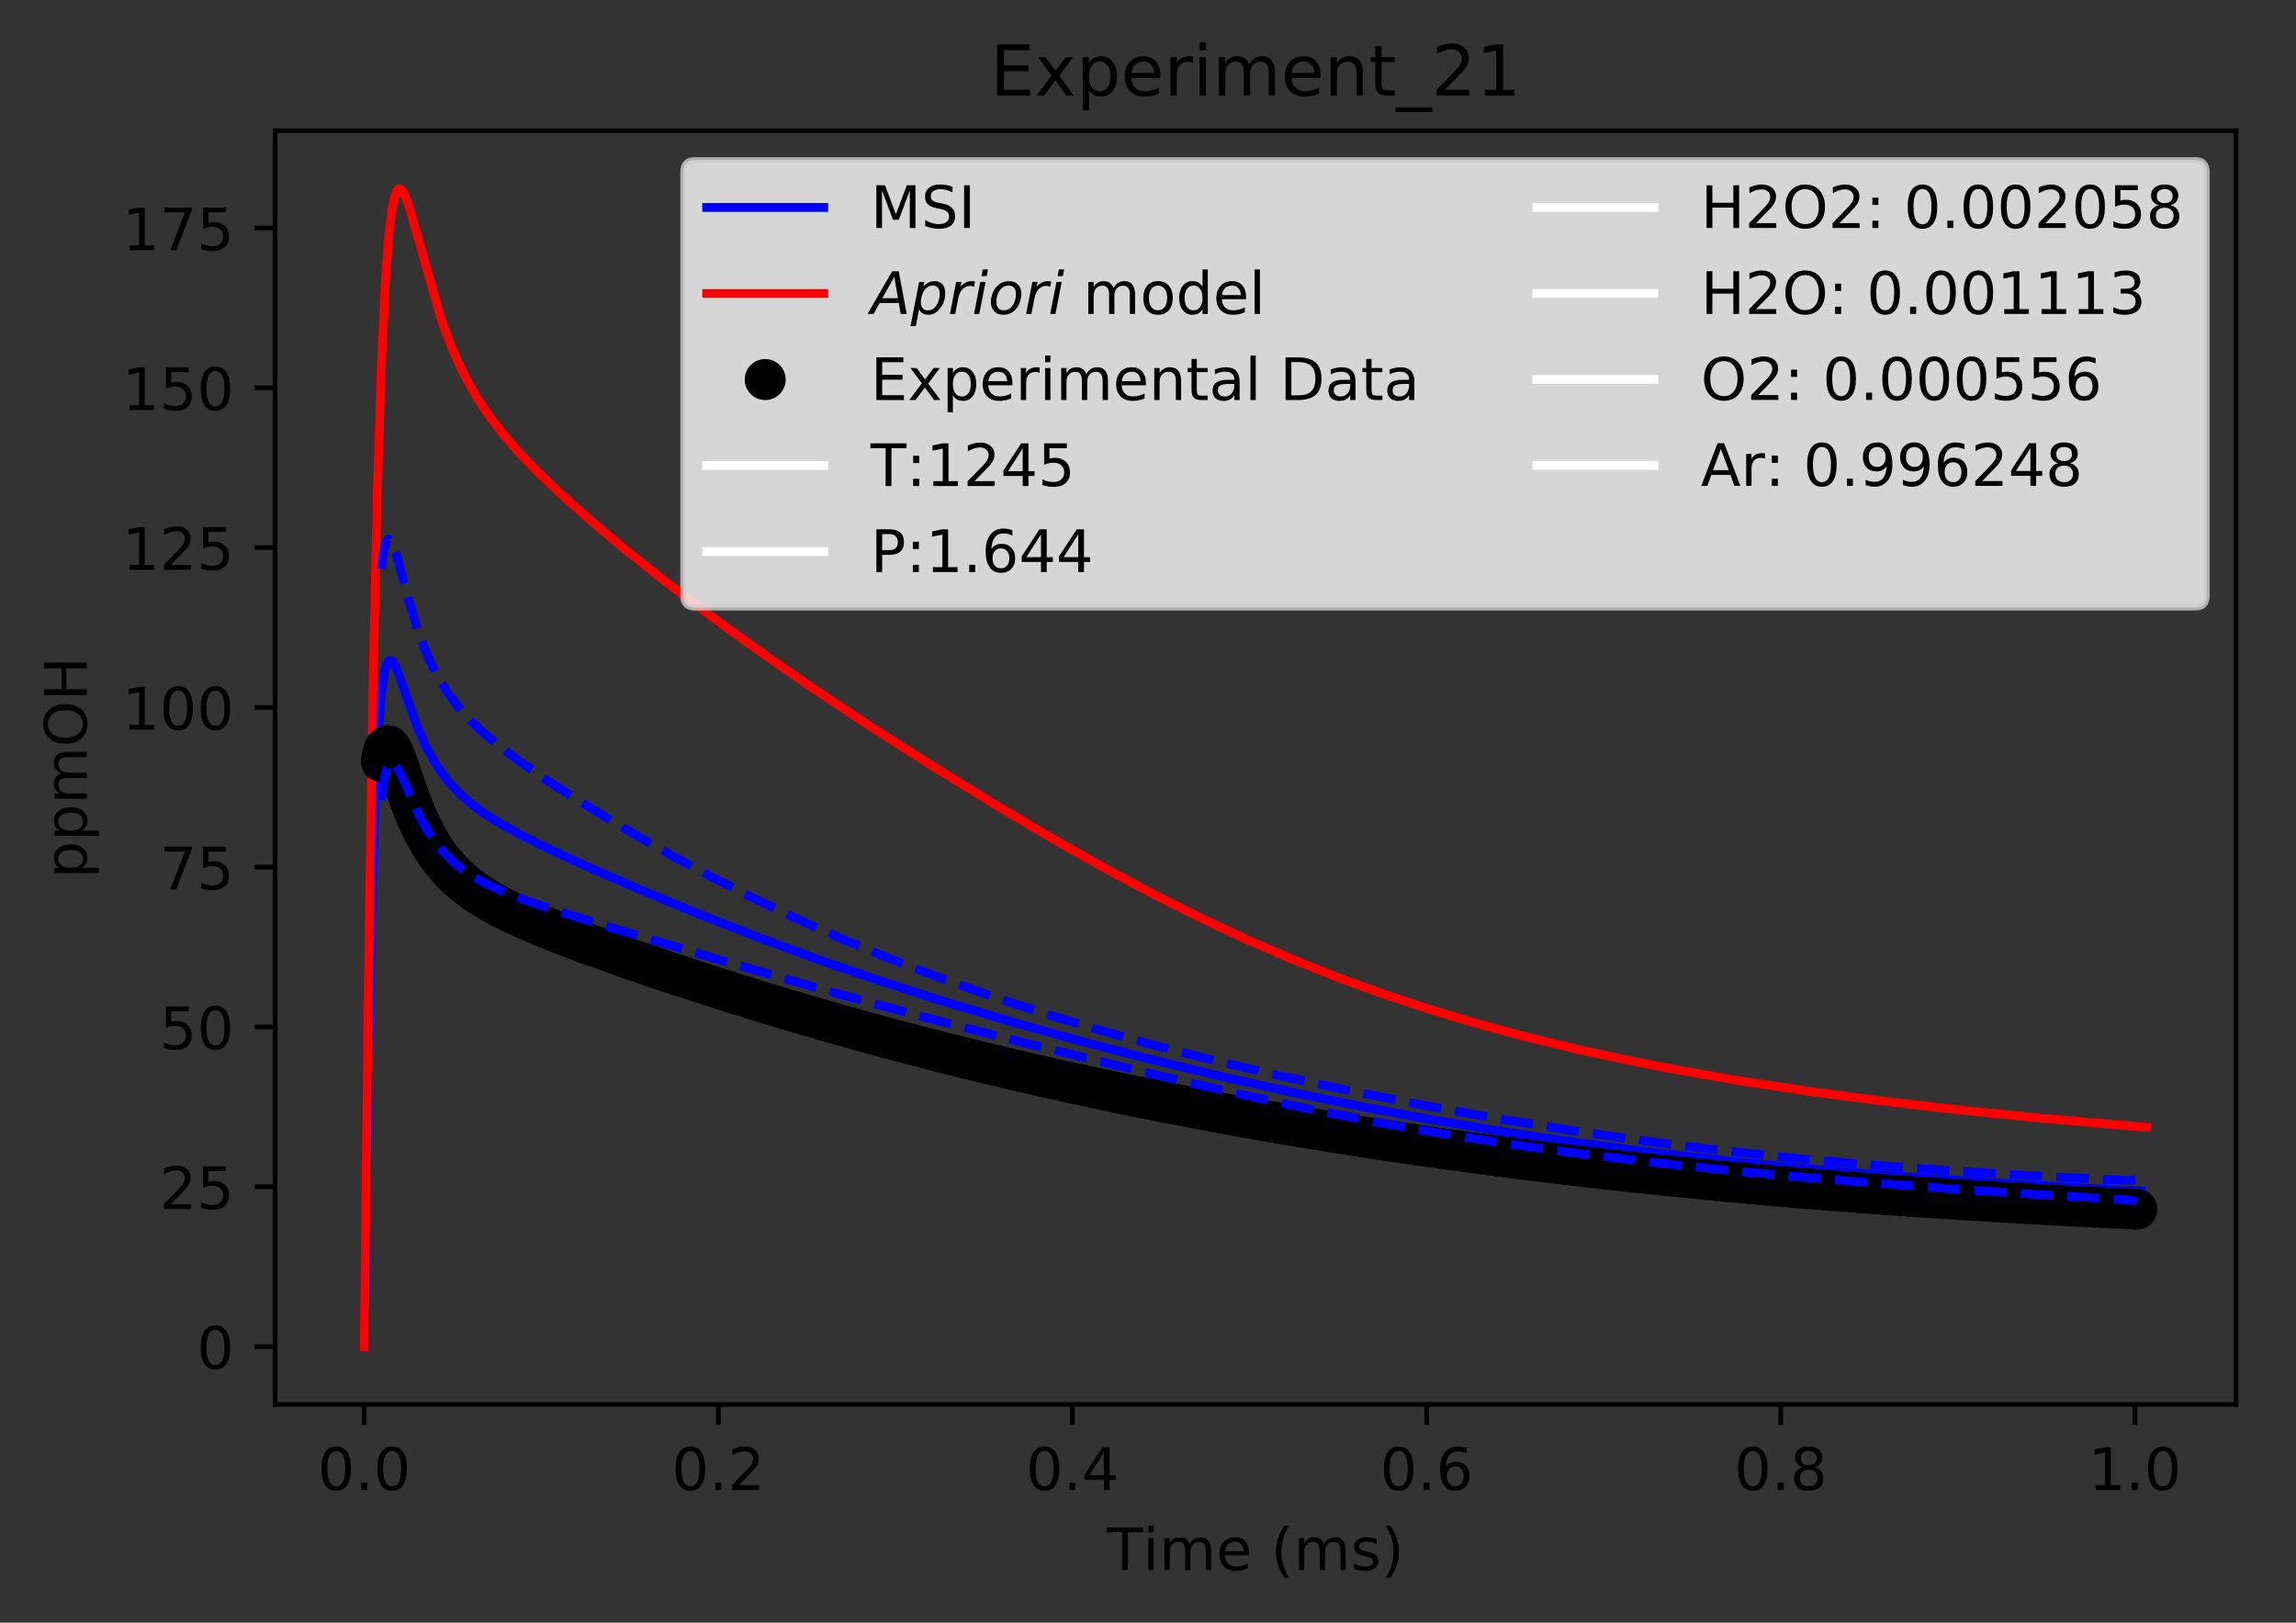 <?xml version="1.0" encoding="utf-8" standalone="no"?>
<!DOCTYPE svg PUBLIC "-//W3C//DTD SVG 1.1//EN"
  "http://www.w3.org/Graphics/SVG/1.1/DTD/svg11.dtd">
<!-- Created with matplotlib (http://matplotlib.org/) -->
<svg height="277pt" version="1.1" viewBox="0 0 392 277" width="392pt" xmlns="http://www.w3.org/2000/svg" xmlns:xlink="http://www.w3.org/1999/xlink">
 <rect x="0" y="0" width="392" height="277" fill="#333333" stroke="none"/>
 <defs>
  <style type="text/css">
*{stroke-linecap:butt;stroke-linejoin:round;}
  </style>
 </defs>
 <g id="figure_1">
  <g id="patch_1">
   <path d="M 0 277.314 
L 392.466 277.314 
L 392.466 0 
L 0 0 
z
" style="fill:none;"/>
  </g>
  <g id="axes_1">
   <g id="patch_2">
    <path d="M 46.966 239.758 
L 381.766 239.758 
L 381.766 22.318 
L 46.966 22.318 
z
" style="fill:none;"/>
   </g>
   <g id="matplotlib.axis_1">
    <g id="xtick_1">
     <g id="line2d_1">
      <defs>
       <path d="M 0 0 
L 0 3.5 
" id="m9e5b708b16" style="stroke:#000000;stroke-width:0.8;"/>
      </defs>
      <g>
       <use style="stroke:#000000;stroke-width:0.8;" x="62.184" xlink:href="#m9e5b708b16" y="239.758"/>
      </g>
     </g>
     <g id="text_1">
      <!-- 0.0 -->
      <defs>
       <path d="M 31.781 66.406 
Q 24.172 66.406 20.328 58.906 
Q 16.5 51.422 16.5 36.375 
Q 16.5 21.391 20.328 13.891 
Q 24.172 6.391 31.781 6.391 
Q 39.453 6.391 43.281 13.891 
Q 47.125 21.391 47.125 36.375 
Q 47.125 51.422 43.281 58.906 
Q 39.453 66.406 31.781 66.406 
z
M 31.781 74.219 
Q 44.047 74.219 50.516 64.516 
Q 56.984 54.828 56.984 36.375 
Q 56.984 17.969 50.516 8.266 
Q 44.047 -1.422 31.781 -1.422 
Q 19.531 -1.422 13.062 8.266 
Q 6.594 17.969 6.594 36.375 
Q 6.594 54.828 13.062 64.516 
Q 19.531 74.219 31.781 74.219 
z
" id="DejaVuSans-30"/>
       <path d="M 10.688 12.406 
L 21 12.406 
L 21 0 
L 10.688 0 
z
" id="DejaVuSans-2e"/>
      </defs>
      <g transform="translate(54.232 254.357)scale(0.1 -0.1)">
       <use xlink:href="#DejaVuSans-30"/>
       <use x="63.623" xlink:href="#DejaVuSans-2e"/>
       <use x="95.41" xlink:href="#DejaVuSans-30"/>
      </g>
     </g>
    </g>
    <g id="xtick_2">
     <g id="line2d_2">
      <g>
       <use style="stroke:#000000;stroke-width:0.8;" x="122.646" xlink:href="#m9e5b708b16" y="239.758"/>
      </g>
     </g>
     <g id="text_2">
      <!-- 0.2 -->
      <defs>
       <path d="M 19.188 8.297 
L 53.609 8.297 
L 53.609 0 
L 7.328 0 
L 7.328 8.297 
Q 12.938 14.109 22.625 23.891 
Q 32.328 33.688 34.812 36.531 
Q 39.547 41.844 41.422 45.531 
Q 43.312 49.219 43.312 52.781 
Q 43.312 58.594 39.234 62.25 
Q 35.156 65.922 28.609 65.922 
Q 23.969 65.922 18.812 64.312 
Q 13.672 62.703 7.812 59.422 
L 7.812 69.391 
Q 13.766 71.781 18.938 73 
Q 24.125 74.219 28.422 74.219 
Q 39.75 74.219 46.484 68.547 
Q 53.219 62.891 53.219 53.422 
Q 53.219 48.922 51.531 44.891 
Q 49.859 40.875 45.406 35.406 
Q 44.188 33.984 37.641 27.219 
Q 31.109 20.453 19.188 8.297 
z
" id="DejaVuSans-32"/>
      </defs>
      <g transform="translate(114.695 254.357)scale(0.1 -0.1)">
       <use xlink:href="#DejaVuSans-30"/>
       <use x="63.623" xlink:href="#DejaVuSans-2e"/>
       <use x="95.41" xlink:href="#DejaVuSans-32"/>
      </g>
     </g>
    </g>
    <g id="xtick_3">
     <g id="line2d_3">
      <g>
       <use style="stroke:#000000;stroke-width:0.8;" x="183.108" xlink:href="#m9e5b708b16" y="239.758"/>
      </g>
     </g>
     <g id="text_3">
      <!-- 0.4 -->
      <defs>
       <path d="M 37.797 64.312 
L 12.891 25.391 
L 37.797 25.391 
z
M 35.203 72.906 
L 47.609 72.906 
L 47.609 25.391 
L 58.016 25.391 
L 58.016 17.188 
L 47.609 17.188 
L 47.609 0 
L 37.797 0 
L 37.797 17.188 
L 4.891 17.188 
L 4.891 26.703 
z
" id="DejaVuSans-34"/>
      </defs>
      <g transform="translate(175.157 254.357)scale(0.1 -0.1)">
       <use xlink:href="#DejaVuSans-30"/>
       <use x="63.623" xlink:href="#DejaVuSans-2e"/>
       <use x="95.41" xlink:href="#DejaVuSans-34"/>
      </g>
     </g>
    </g>
    <g id="xtick_4">
     <g id="line2d_4">
      <g>
       <use style="stroke:#000000;stroke-width:0.8;" x="243.571" xlink:href="#m9e5b708b16" y="239.758"/>
      </g>
     </g>
     <g id="text_4">
      <!-- 0.6 -->
      <defs>
       <path d="M 33.016 40.375 
Q 26.375 40.375 22.484 35.828 
Q 18.609 31.297 18.609 23.391 
Q 18.609 15.531 22.484 10.953 
Q 26.375 6.391 33.016 6.391 
Q 39.656 6.391 43.531 10.953 
Q 47.406 15.531 47.406 23.391 
Q 47.406 31.297 43.531 35.828 
Q 39.656 40.375 33.016 40.375 
z
M 52.594 71.297 
L 52.594 62.312 
Q 48.875 64.062 45.094 64.984 
Q 41.312 65.922 37.594 65.922 
Q 27.828 65.922 22.672 59.328 
Q 17.531 52.734 16.797 39.406 
Q 19.672 43.656 24.016 45.922 
Q 28.375 48.188 33.594 48.188 
Q 44.578 48.188 50.953 41.516 
Q 57.328 34.859 57.328 23.391 
Q 57.328 12.156 50.688 5.359 
Q 44.047 -1.422 33.016 -1.422 
Q 20.359 -1.422 13.672 8.266 
Q 6.984 17.969 6.984 36.375 
Q 6.984 53.656 15.188 63.938 
Q 23.391 74.219 37.203 74.219 
Q 40.922 74.219 44.703 73.484 
Q 48.484 72.75 52.594 71.297 
z
" id="DejaVuSans-36"/>
      </defs>
      <g transform="translate(235.619 254.357)scale(0.1 -0.1)">
       <use xlink:href="#DejaVuSans-30"/>
       <use x="63.623" xlink:href="#DejaVuSans-2e"/>
       <use x="95.41" xlink:href="#DejaVuSans-36"/>
      </g>
     </g>
    </g>
    <g id="xtick_5">
     <g id="line2d_5">
      <g>
       <use style="stroke:#000000;stroke-width:0.8;" x="304.033" xlink:href="#m9e5b708b16" y="239.758"/>
      </g>
     </g>
     <g id="text_5">
      <!-- 0.8 -->
      <defs>
       <path d="M 31.781 34.625 
Q 24.75 34.625 20.719 30.859 
Q 16.703 27.094 16.703 20.516 
Q 16.703 13.922 20.719 10.156 
Q 24.75 6.391 31.781 6.391 
Q 38.812 6.391 42.859 10.172 
Q 46.922 13.969 46.922 20.516 
Q 46.922 27.094 42.891 30.859 
Q 38.875 34.625 31.781 34.625 
z
M 21.922 38.812 
Q 15.578 40.375 12.031 44.719 
Q 8.5 49.078 8.5 55.328 
Q 8.5 64.062 14.719 69.141 
Q 20.953 74.219 31.781 74.219 
Q 42.672 74.219 48.875 69.141 
Q 55.078 64.062 55.078 55.328 
Q 55.078 49.078 51.531 44.719 
Q 48 40.375 41.703 38.812 
Q 48.828 37.156 52.797 32.312 
Q 56.781 27.484 56.781 20.516 
Q 56.781 9.906 50.312 4.234 
Q 43.844 -1.422 31.781 -1.422 
Q 19.734 -1.422 13.25 4.234 
Q 6.781 9.906 6.781 20.516 
Q 6.781 27.484 10.781 32.312 
Q 14.797 37.156 21.922 38.812 
z
M 18.312 54.391 
Q 18.312 48.734 21.844 45.562 
Q 25.391 42.391 31.781 42.391 
Q 38.141 42.391 41.719 45.562 
Q 45.312 48.734 45.312 54.391 
Q 45.312 60.062 41.719 63.234 
Q 38.141 66.406 31.781 66.406 
Q 25.391 66.406 21.844 63.234 
Q 18.312 60.062 18.312 54.391 
z
" id="DejaVuSans-38"/>
      </defs>
      <g transform="translate(296.081 254.357)scale(0.1 -0.1)">
       <use xlink:href="#DejaVuSans-30"/>
       <use x="63.623" xlink:href="#DejaVuSans-2e"/>
       <use x="95.41" xlink:href="#DejaVuSans-38"/>
      </g>
     </g>
    </g>
    <g id="xtick_6">
     <g id="line2d_6">
      <g>
       <use style="stroke:#000000;stroke-width:0.8;" x="364.495" xlink:href="#m9e5b708b16" y="239.758"/>
      </g>
     </g>
     <g id="text_6">
      <!-- 1.0 -->
      <defs>
       <path d="M 12.406 8.297 
L 28.516 8.297 
L 28.516 63.922 
L 10.984 60.406 
L 10.984 69.391 
L 28.422 72.906 
L 38.281 72.906 
L 38.281 8.297 
L 54.391 8.297 
L 54.391 0 
L 12.406 0 
z
" id="DejaVuSans-31"/>
      </defs>
      <g transform="translate(356.544 254.357)scale(0.1 -0.1)">
       <use xlink:href="#DejaVuSans-31"/>
       <use x="63.623" xlink:href="#DejaVuSans-2e"/>
       <use x="95.41" xlink:href="#DejaVuSans-30"/>
      </g>
     </g>
    </g>
    <g id="text_7">
     <!-- Time (ms) -->
     <defs>
      <path d="M -0.297 72.906 
L 61.375 72.906 
L 61.375 64.594 
L 35.5 64.594 
L 35.5 0 
L 25.594 0 
L 25.594 64.594 
L -0.297 64.594 
z
" id="DejaVuSans-54"/>
      <path d="M 9.422 54.688 
L 18.406 54.688 
L 18.406 0 
L 9.422 0 
z
M 9.422 75.984 
L 18.406 75.984 
L 18.406 64.594 
L 9.422 64.594 
z
" id="DejaVuSans-69"/>
      <path d="M 52 44.188 
Q 55.375 50.25 60.062 53.125 
Q 64.75 56 71.094 56 
Q 79.641 56 84.281 50.016 
Q 88.922 44.047 88.922 33.016 
L 88.922 0 
L 79.891 0 
L 79.891 32.719 
Q 79.891 40.578 77.094 44.375 
Q 74.312 48.188 68.609 48.188 
Q 61.625 48.188 57.562 43.547 
Q 53.516 38.922 53.516 30.906 
L 53.516 0 
L 44.484 0 
L 44.484 32.719 
Q 44.484 40.625 41.703 44.406 
Q 38.922 48.188 33.109 48.188 
Q 26.219 48.188 22.156 43.531 
Q 18.109 38.875 18.109 30.906 
L 18.109 0 
L 9.078 0 
L 9.078 54.688 
L 18.109 54.688 
L 18.109 46.188 
Q 21.188 51.219 25.484 53.609 
Q 29.781 56 35.688 56 
Q 41.656 56 45.828 52.969 
Q 50 49.953 52 44.188 
z
" id="DejaVuSans-6d"/>
      <path d="M 56.203 29.594 
L 56.203 25.203 
L 14.891 25.203 
Q 15.484 15.922 20.484 11.062 
Q 25.484 6.203 34.422 6.203 
Q 39.594 6.203 44.453 7.469 
Q 49.312 8.734 54.109 11.281 
L 54.109 2.781 
Q 49.266 0.734 44.188 -0.344 
Q 39.109 -1.422 33.891 -1.422 
Q 20.797 -1.422 13.156 6.188 
Q 5.516 13.812 5.516 26.812 
Q 5.516 40.234 12.766 48.109 
Q 20.016 56 32.328 56 
Q 43.359 56 49.781 48.891 
Q 56.203 41.797 56.203 29.594 
z
M 47.219 32.234 
Q 47.125 39.594 43.094 43.984 
Q 39.062 48.391 32.422 48.391 
Q 24.906 48.391 20.391 44.141 
Q 15.875 39.891 15.188 32.172 
z
" id="DejaVuSans-65"/>
      <path id="DejaVuSans-20"/>
      <path d="M 31 75.875 
Q 24.469 64.656 21.281 53.656 
Q 18.109 42.672 18.109 31.391 
Q 18.109 20.125 21.312 9.062 
Q 24.516 -2 31 -13.188 
L 23.188 -13.188 
Q 15.875 -1.703 12.234 9.375 
Q 8.594 20.453 8.594 31.391 
Q 8.594 42.281 12.203 53.312 
Q 15.828 64.359 23.188 75.875 
z
" id="DejaVuSans-28"/>
      <path d="M 44.281 53.078 
L 44.281 44.578 
Q 40.484 46.531 36.375 47.5 
Q 32.281 48.484 27.875 48.484 
Q 21.188 48.484 17.844 46.438 
Q 14.5 44.391 14.5 40.281 
Q 14.5 37.156 16.891 35.375 
Q 19.281 33.594 26.516 31.984 
L 29.594 31.297 
Q 39.156 29.25 43.188 25.516 
Q 47.219 21.781 47.219 15.094 
Q 47.219 7.469 41.188 3.016 
Q 35.156 -1.422 24.609 -1.422 
Q 20.219 -1.422 15.453 -0.562 
Q 10.688 0.297 5.422 2 
L 5.422 11.281 
Q 10.406 8.688 15.234 7.391 
Q 20.062 6.109 24.812 6.109 
Q 31.156 6.109 34.562 8.281 
Q 37.984 10.453 37.984 14.406 
Q 37.984 18.062 35.516 20.016 
Q 33.062 21.969 24.703 23.781 
L 21.578 24.516 
Q 13.234 26.266 9.516 29.906 
Q 5.812 33.547 5.812 39.891 
Q 5.812 47.609 11.281 51.797 
Q 16.75 56 26.812 56 
Q 31.781 56 36.172 55.266 
Q 40.578 54.547 44.281 53.078 
z
" id="DejaVuSans-73"/>
      <path d="M 8.016 75.875 
L 15.828 75.875 
Q 23.141 64.359 26.781 53.312 
Q 30.422 42.281 30.422 31.391 
Q 30.422 20.453 26.781 9.375 
Q 23.141 -1.703 15.828 -13.188 
L 8.016 -13.188 
Q 14.5 -2 17.703 9.062 
Q 20.906 20.125 20.906 31.391 
Q 20.906 42.672 17.703 53.656 
Q 14.5 64.656 8.016 75.875 
z
" id="DejaVuSans-29"/>
     </defs>
     <g transform="translate(189.012 268.035)scale(0.1 -0.1)">
      <use xlink:href="#DejaVuSans-54"/>
      <use x="61.037" xlink:href="#DejaVuSans-69"/>
      <use x="88.82" xlink:href="#DejaVuSans-6d"/>
      <use x="186.232" xlink:href="#DejaVuSans-65"/>
      <use x="247.756" xlink:href="#DejaVuSans-20"/>
      <use x="279.543" xlink:href="#DejaVuSans-28"/>
      <use x="318.557" xlink:href="#DejaVuSans-6d"/>
      <use x="415.969" xlink:href="#DejaVuSans-73"/>
      <use x="468.068" xlink:href="#DejaVuSans-29"/>
     </g>
    </g>
   </g>
   <g id="matplotlib.axis_2">
    <g id="ytick_1">
     <g id="line2d_7">
      <defs>
       <path d="M 0 0 
L -3.5 0 
" id="m4ff0e57f2c" style="stroke:#000000;stroke-width:0.8;"/>
      </defs>
      <g>
       <use style="stroke:#000000;stroke-width:0.8;" x="46.966" xlink:href="#m4ff0e57f2c" y="229.874"/>
      </g>
     </g>
     <g id="text_8">
      <!-- 0 -->
      <g transform="translate(33.603 233.674)scale(0.1 -0.1)">
       <use xlink:href="#DejaVuSans-30"/>
      </g>
     </g>
    </g>
    <g id="ytick_2">
     <g id="line2d_8">
      <g>
       <use style="stroke:#000000;stroke-width:0.8;" x="46.966" xlink:href="#m4ff0e57f2c" y="202.595"/>
      </g>
     </g>
     <g id="text_9">
      <!-- 25 -->
      <defs>
       <path d="M 10.797 72.906 
L 49.516 72.906 
L 49.516 64.594 
L 19.828 64.594 
L 19.828 46.734 
Q 21.969 47.469 24.109 47.828 
Q 26.266 48.188 28.422 48.188 
Q 40.625 48.188 47.75 41.5 
Q 54.891 34.812 54.891 23.391 
Q 54.891 11.625 47.562 5.094 
Q 40.234 -1.422 26.906 -1.422 
Q 22.312 -1.422 17.547 -0.641 
Q 12.797 0.141 7.719 1.703 
L 7.719 11.625 
Q 12.109 9.234 16.797 8.062 
Q 21.484 6.891 26.703 6.891 
Q 35.156 6.891 40.078 11.328 
Q 45.016 15.766 45.016 23.391 
Q 45.016 31 40.078 35.438 
Q 35.156 39.891 26.703 39.891 
Q 22.75 39.891 18.812 39.016 
Q 14.891 38.141 10.797 36.281 
z
" id="DejaVuSans-35"/>
      </defs>
      <g transform="translate(27.241 206.394)scale(0.1 -0.1)">
       <use xlink:href="#DejaVuSans-32"/>
       <use x="63.623" xlink:href="#DejaVuSans-35"/>
      </g>
     </g>
    </g>
    <g id="ytick_3">
     <g id="line2d_9">
      <g>
       <use style="stroke:#000000;stroke-width:0.8;" x="46.966" xlink:href="#m4ff0e57f2c" y="175.315"/>
      </g>
     </g>
     <g id="text_10">
      <!-- 50 -->
      <g transform="translate(27.241 179.114)scale(0.1 -0.1)">
       <use xlink:href="#DejaVuSans-35"/>
       <use x="63.623" xlink:href="#DejaVuSans-30"/>
      </g>
     </g>
    </g>
    <g id="ytick_4">
     <g id="line2d_10">
      <g>
       <use style="stroke:#000000;stroke-width:0.8;" x="46.966" xlink:href="#m4ff0e57f2c" y="148.035"/>
      </g>
     </g>
     <g id="text_11">
      <!-- 75 -->
      <defs>
       <path d="M 8.203 72.906 
L 55.078 72.906 
L 55.078 68.703 
L 28.609 0 
L 18.312 0 
L 43.219 64.594 
L 8.203 64.594 
z
" id="DejaVuSans-37"/>
      </defs>
      <g transform="translate(27.241 151.834)scale(0.1 -0.1)">
       <use xlink:href="#DejaVuSans-37"/>
       <use x="63.623" xlink:href="#DejaVuSans-35"/>
      </g>
     </g>
    </g>
    <g id="ytick_5">
     <g id="line2d_11">
      <g>
       <use style="stroke:#000000;stroke-width:0.8;" x="46.966" xlink:href="#m4ff0e57f2c" y="120.755"/>
      </g>
     </g>
     <g id="text_12">
      <!-- 100 -->
      <g transform="translate(20.878 124.554)scale(0.1 -0.1)">
       <use xlink:href="#DejaVuSans-31"/>
       <use x="63.623" xlink:href="#DejaVuSans-30"/>
       <use x="127.246" xlink:href="#DejaVuSans-30"/>
      </g>
     </g>
    </g>
    <g id="ytick_6">
     <g id="line2d_12">
      <g>
       <use style="stroke:#000000;stroke-width:0.8;" x="46.966" xlink:href="#m4ff0e57f2c" y="93.475"/>
      </g>
     </g>
     <g id="text_13">
      <!-- 125 -->
      <g transform="translate(20.878 97.275)scale(0.1 -0.1)">
       <use xlink:href="#DejaVuSans-31"/>
       <use x="63.623" xlink:href="#DejaVuSans-32"/>
       <use x="127.246" xlink:href="#DejaVuSans-35"/>
      </g>
     </g>
    </g>
    <g id="ytick_7">
     <g id="line2d_13">
      <g>
       <use style="stroke:#000000;stroke-width:0.8;" x="46.966" xlink:href="#m4ff0e57f2c" y="66.196"/>
      </g>
     </g>
     <g id="text_14">
      <!-- 150 -->
      <g transform="translate(20.878 69.995)scale(0.1 -0.1)">
       <use xlink:href="#DejaVuSans-31"/>
       <use x="63.623" xlink:href="#DejaVuSans-35"/>
       <use x="127.246" xlink:href="#DejaVuSans-30"/>
      </g>
     </g>
    </g>
    <g id="ytick_8">
     <g id="line2d_14">
      <g>
       <use style="stroke:#000000;stroke-width:0.8;" x="46.966" xlink:href="#m4ff0e57f2c" y="38.916"/>
      </g>
     </g>
     <g id="text_15">
      <!-- 175 -->
      <g transform="translate(20.878 42.715)scale(0.1 -0.1)">
       <use xlink:href="#DejaVuSans-31"/>
       <use x="63.623" xlink:href="#DejaVuSans-37"/>
       <use x="127.246" xlink:href="#DejaVuSans-35"/>
      </g>
     </g>
    </g>
    <g id="text_16">
     <!-- ppmOH -->
     <defs>
      <path d="M 18.109 8.203 
L 18.109 -20.797 
L 9.078 -20.797 
L 9.078 54.688 
L 18.109 54.688 
L 18.109 46.391 
Q 20.953 51.266 25.266 53.625 
Q 29.594 56 35.594 56 
Q 45.562 56 51.781 48.094 
Q 58.016 40.188 58.016 27.297 
Q 58.016 14.406 51.781 6.484 
Q 45.562 -1.422 35.594 -1.422 
Q 29.594 -1.422 25.266 0.953 
Q 20.953 3.328 18.109 8.203 
z
M 48.688 27.297 
Q 48.688 37.203 44.609 42.844 
Q 40.531 48.484 33.406 48.484 
Q 26.266 48.484 22.188 42.844 
Q 18.109 37.203 18.109 27.297 
Q 18.109 17.391 22.188 11.75 
Q 26.266 6.109 33.406 6.109 
Q 40.531 6.109 44.609 11.75 
Q 48.688 17.391 48.688 27.297 
z
" id="DejaVuSans-70"/>
      <path d="M 39.406 66.219 
Q 28.656 66.219 22.328 58.203 
Q 16.016 50.203 16.016 36.375 
Q 16.016 22.609 22.328 14.594 
Q 28.656 6.594 39.406 6.594 
Q 50.141 6.594 56.422 14.594 
Q 62.703 22.609 62.703 36.375 
Q 62.703 50.203 56.422 58.203 
Q 50.141 66.219 39.406 66.219 
z
M 39.406 74.219 
Q 54.734 74.219 63.906 63.938 
Q 73.094 53.656 73.094 36.375 
Q 73.094 19.141 63.906 8.859 
Q 54.734 -1.422 39.406 -1.422 
Q 24.031 -1.422 14.812 8.828 
Q 5.609 19.094 5.609 36.375 
Q 5.609 53.656 14.812 63.938 
Q 24.031 74.219 39.406 74.219 
z
" id="DejaVuSans-4f"/>
      <path d="M 9.812 72.906 
L 19.672 72.906 
L 19.672 43.016 
L 55.516 43.016 
L 55.516 72.906 
L 65.375 72.906 
L 65.375 0 
L 55.516 0 
L 55.516 34.719 
L 19.672 34.719 
L 19.672 0 
L 9.812 0 
z
" id="DejaVuSans-48"/>
     </defs>
     <g transform="translate(14.798 149.953)rotate(-90)scale(0.1 -0.1)">
      <use xlink:href="#DejaVuSans-70"/>
      <use x="63.477" xlink:href="#DejaVuSans-70"/>
      <use x="126.953" xlink:href="#DejaVuSans-6d"/>
      <use x="224.365" xlink:href="#DejaVuSans-4f"/>
      <use x="303.076" xlink:href="#DejaVuSans-48"/>
     </g>
    </g>
   </g>
   <g id="line2d_15">
    <path clip-path="url(#p697ce3077c)" d="M 62.184 229.874 
L 62.805 185.795 
L 63.451 154.809 
L 64.019 136.859 
L 64.567 125.544 
L 65.116 118.583 
L 65.604 115.035 
L 66.035 113.387 
L 66.405 112.786 
L 66.683 112.707 
L 66.96 112.875 
L 67.331 113.39 
L 67.886 114.589 
L 68.904 117.433 
L 71.188 123.882 
L 72.596 127.114 
L 74.004 129.752 
L 75.275 131.716 
L 76.766 133.633 
L 78.47 135.443 
L 80.18 136.967 
L 82.435 138.671 
L 85.013 140.337 
L 88.557 142.334 
L 93.155 144.647 
L 99.615 147.643 
L 109.363 151.901 
L 119.445 156.085 
L 129.83 160.161 
L 140.341 164.032 
L 150.752 167.617 
L 161.323 171.017 
L 172.976 174.511 
L 184.628 177.767 
L 196.28 180.804 
L 208.992 183.88 
L 221.703 186.709 
L 233.356 189.083 
L 245.008 191.244 
L 256.66 193.191 
L 269.372 195.078 
L 282.091 196.733 
L 294.818 198.175 
L 309.136 199.57 
L 325.045 200.876 
L 342.545 202.068 
L 360.844 203.093 
L 365.623 203.33 
L 365.623 203.33 
" style="fill:none;stroke:#0000ff;stroke-linecap:square;stroke-width:1.5;"/>
   </g>
   <g id="line2d_16">
    <path clip-path="url(#p697ce3077c)" d="M 62.184 229.874 
L 62.944 164.471 
L 63.716 115.857 
L 64.423 84.015 
L 65.13 61.921 
L 65.772 48.493 
L 66.384 40.247 
L 66.87 36.118 
L 67.356 33.645 
L 67.745 32.602 
L 68.036 32.257 
L 68.328 32.221 
L 68.62 32.441 
L 69.009 33.056 
L 69.592 34.494 
L 70.467 37.363 
L 75.353 54.588 
L 76.746 58.376 
L 78.286 61.969 
L 79.826 65.052 
L 81.698 68.271 
L 83.688 71.222 
L 86.011 74.232 
L 88.648 77.264 
L 91.878 80.617 
L 95.99 84.529 
L 101.185 89.128 
L 106.841 93.86 
L 113.446 99.128 
L 121.262 105.069 
L 129.637 111.138 
L 138.342 117.17 
L 148.11 123.668 
L 158.629 130.406 
L 169.9 137.357 
L 179.668 143.137 
L 189.063 148.438 
L 196.959 152.657 
L 204.854 156.63 
L 212.75 160.336 
L 220.646 163.762 
L 228.542 166.907 
L 236.438 169.778 
L 244.333 172.386 
L 252.229 174.75 
L 260.125 176.89 
L 269.149 179.086 
L 278.172 181.047 
L 287.196 182.799 
L 297.417 184.564 
L 309.341 186.372 
L 321.265 187.951 
L 334.892 189.522 
L 348.519 190.889 
L 363.972 192.234 
L 366.547 192.44 
L 366.547 192.44 
" style="fill:none;stroke:#ff0000;stroke-linecap:square;stroke-width:1.5;"/>
   </g>
   <g id="line2d_17">
    <defs>
     <path d="M 0 3 
C 0.796 3 1.559 2.684 2.121 2.121 
C 2.684 1.559 3 0.796 3 0 
C 3 -0.796 2.684 -1.559 2.121 -2.121 
C 1.559 -2.684 0.796 -3 0 -3 
C -0.796 -3 -1.559 -2.684 -2.121 -2.121 
C -2.684 -1.559 -3 -0.796 -3 0 
C -3 0.796 -2.684 1.559 -2.121 2.121 
C -1.559 2.684 -0.796 3 0 3 
z
" id="m29f29f7805" style="stroke:#000000;"/>
    </defs>
    <g clip-path="url(#p697ce3077c)">
     <use style="stroke:#000000;" x="65.119" xlink:href="#m29f29f7805" y="129.996"/>
     <use style="stroke:#000000;" x="65.174" xlink:href="#m29f29f7805" y="129.688"/>
     <use style="stroke:#000000;" x="65.237" xlink:href="#m29f29f7805" y="129.403"/>
     <use style="stroke:#000000;" x="65.267" xlink:href="#m29f29f7805" y="129.14"/>
     <use style="stroke:#000000;" x="65.328" xlink:href="#m29f29f7805" y="128.899"/>
     <use style="stroke:#000000;" x="65.388" xlink:href="#m29f29f7805" y="128.678"/>
     <use style="stroke:#000000;" x="65.449" xlink:href="#m29f29f7805" y="128.477"/>
     <use style="stroke:#000000;" x="65.509" xlink:href="#m29f29f7805" y="128.295"/>
     <use style="stroke:#000000;" x="65.539" xlink:href="#m29f29f7805" y="128.131"/>
     <use style="stroke:#000000;" x="65.6" xlink:href="#m29f29f7805" y="127.985"/>
     <use style="stroke:#000000;" x="65.691" xlink:href="#m29f29f7805" y="127.794"/>
     <use style="stroke:#000000;" x="65.751" xlink:href="#m29f29f7805" y="127.64"/>
     <use style="stroke:#000000;" x="65.842" xlink:href="#m29f29f7805" y="127.518"/>
     <use style="stroke:#000000;" x="65.932" xlink:href="#m29f29f7805" y="127.427"/>
     <use style="stroke:#000000;" x="65.993" xlink:href="#m29f29f7805" y="127.364"/>
     <use style="stroke:#000000;" x="66.084" xlink:href="#m29f29f7805" y="127.329"/>
     <use style="stroke:#000000;" x="66.174" xlink:href="#m29f29f7805" y="127.318"/>
     <use style="stroke:#000000;" x="66.235" xlink:href="#m29f29f7805" y="127.33"/>
     <use style="stroke:#000000;" x="66.325" xlink:href="#m29f29f7805" y="127.363"/>
     <use style="stroke:#000000;" x="66.416" xlink:href="#m29f29f7805" y="127.417"/>
     <use style="stroke:#000000;" x="66.507" xlink:href="#m29f29f7805" y="127.488"/>
     <use style="stroke:#000000;" x="66.567" xlink:href="#m29f29f7805" y="127.577"/>
     <use style="stroke:#000000;" x="66.658" xlink:href="#m29f29f7805" y="127.681"/>
     <use style="stroke:#000000;" x="66.749" xlink:href="#m29f29f7805" y="127.8"/>
     <use style="stroke:#000000;" x="66.809" xlink:href="#m29f29f7805" y="127.932"/>
     <use style="stroke:#000000;" x="66.9" xlink:href="#m29f29f7805" y="128.075"/>
     <use style="stroke:#000000;" x="66.991" xlink:href="#m29f29f7805" y="128.23"/>
     <use style="stroke:#000000;" x="67.051" xlink:href="#m29f29f7805" y="128.395"/>
     <use style="stroke:#000000;" x="67.142" xlink:href="#m29f29f7805" y="128.569"/>
     <use style="stroke:#000000;" x="67.232" xlink:href="#m29f29f7805" y="128.752"/>
     <use style="stroke:#000000;" x="67.293" xlink:href="#m29f29f7805" y="128.942"/>
     <use style="stroke:#000000;" x="67.384" xlink:href="#m29f29f7805" y="129.139"/>
     <use style="stroke:#000000;" x="67.474" xlink:href="#m29f29f7805" y="129.343"/>
     <use style="stroke:#000000;" x="67.535" xlink:href="#m29f29f7805" y="129.551"/>
     <use style="stroke:#000000;" x="67.625" xlink:href="#m29f29f7805" y="129.765"/>
     <use style="stroke:#000000;" x="67.716" xlink:href="#m29f29f7805" y="129.983"/>
     <use style="stroke:#000000;" x="67.777" xlink:href="#m29f29f7805" y="130.205"/>
     <use style="stroke:#000000;" x="67.867" xlink:href="#m29f29f7805" y="130.43"/>
     <use style="stroke:#000000;" x="67.958" xlink:href="#m29f29f7805" y="130.658"/>
     <use style="stroke:#000000;" x="68.018" xlink:href="#m29f29f7805" y="130.889"/>
     <use style="stroke:#000000;" x="68.109" xlink:href="#m29f29f7805" y="131.121"/>
     <use style="stroke:#000000;" x="68.2" xlink:href="#m29f29f7805" y="131.356"/>
     <use style="stroke:#000000;" x="68.26" xlink:href="#m29f29f7805" y="131.591"/>
     <use style="stroke:#000000;" x="68.351" xlink:href="#m29f29f7805" y="131.828"/>
     <use style="stroke:#000000;" x="68.442" xlink:href="#m29f29f7805" y="132.066"/>
     <use style="stroke:#000000;" x="68.532" xlink:href="#m29f29f7805" y="132.304"/>
     <use style="stroke:#000000;" x="68.593" xlink:href="#m29f29f7805" y="132.542"/>
     <use style="stroke:#000000;" x="68.684" xlink:href="#m29f29f7805" y="132.78"/>
     <use style="stroke:#000000;" x="68.774" xlink:href="#m29f29f7805" y="133.018"/>
     <use style="stroke:#000000;" x="68.835" xlink:href="#m29f29f7805" y="133.256"/>
     <use style="stroke:#000000;" x="68.925" xlink:href="#m29f29f7805" y="133.493"/>
     <use style="stroke:#000000;" x="69.016" xlink:href="#m29f29f7805" y="133.73"/>
     <use style="stroke:#000000;" x="69.077" xlink:href="#m29f29f7805" y="133.965"/>
     <use style="stroke:#000000;" x="69.167" xlink:href="#m29f29f7805" y="134.2"/>
     <use style="stroke:#000000;" x="69.258" xlink:href="#m29f29f7805" y="134.433"/>
     <use style="stroke:#000000;" x="69.318" xlink:href="#m29f29f7805" y="134.665"/>
     <use style="stroke:#000000;" x="69.409" xlink:href="#m29f29f7805" y="134.896"/>
     <use style="stroke:#000000;" x="69.5" xlink:href="#m29f29f7805" y="135.125"/>
     <use style="stroke:#000000;" x="69.56" xlink:href="#m29f29f7805" y="135.353"/>
     <use style="stroke:#000000;" x="69.651" xlink:href="#m29f29f7805" y="135.579"/>
     <use style="stroke:#000000;" x="69.742" xlink:href="#m29f29f7805" y="135.804"/>
     <use style="stroke:#000000;" x="69.863" xlink:href="#m29f29f7805" y="136.139"/>
     <use style="stroke:#000000;" x="69.983" xlink:href="#m29f29f7805" y="136.469"/>
     <use style="stroke:#000000;" x="70.104" xlink:href="#m29f29f7805" y="136.796"/>
     <use style="stroke:#000000;" x="70.225" xlink:href="#m29f29f7805" y="137.118"/>
     <use style="stroke:#000000;" x="70.346" xlink:href="#m29f29f7805" y="137.435"/>
     <use style="stroke:#000000;" x="70.467" xlink:href="#m29f29f7805" y="137.748"/>
     <use style="stroke:#000000;" x="70.588" xlink:href="#m29f29f7805" y="138.056"/>
     <use style="stroke:#000000;" x="70.709" xlink:href="#m29f29f7805" y="138.36"/>
     <use style="stroke:#000000;" x="70.83" xlink:href="#m29f29f7805" y="138.658"/>
     <use style="stroke:#000000;" x="70.951" xlink:href="#m29f29f7805" y="138.952"/>
     <use style="stroke:#000000;" x="71.072" xlink:href="#m29f29f7805" y="139.241"/>
     <use style="stroke:#000000;" x="71.193" xlink:href="#m29f29f7805" y="139.526"/>
     <use style="stroke:#000000;" x="71.314" xlink:href="#m29f29f7805" y="139.805"/>
     <use style="stroke:#000000;" x="71.435" xlink:href="#m29f29f7805" y="140.08"/>
     <use style="stroke:#000000;" x="71.555" xlink:href="#m29f29f7805" y="140.351"/>
     <use style="stroke:#000000;" x="71.676" xlink:href="#m29f29f7805" y="140.616"/>
     <use style="stroke:#000000;" x="71.797" xlink:href="#m29f29f7805" y="140.878"/>
     <use style="stroke:#000000;" x="71.918" xlink:href="#m29f29f7805" y="141.134"/>
     <use style="stroke:#000000;" x="72.039" xlink:href="#m29f29f7805" y="141.386"/>
     <use style="stroke:#000000;" x="72.19" xlink:href="#m29f29f7805" y="141.634"/>
     <use style="stroke:#000000;" x="72.311" xlink:href="#m29f29f7805" y="141.878"/>
     <use style="stroke:#000000;" x="72.432" xlink:href="#m29f29f7805" y="142.117"/>
     <use style="stroke:#000000;" x="72.614" xlink:href="#m29f29f7805" y="142.471"/>
     <use style="stroke:#000000;" x="72.795" xlink:href="#m29f29f7805" y="142.816"/>
     <use style="stroke:#000000;" x="72.976" xlink:href="#m29f29f7805" y="143.151"/>
     <use style="stroke:#000000;" x="73.158" xlink:href="#m29f29f7805" y="143.478"/>
     <use style="stroke:#000000;" x="73.339" xlink:href="#m29f29f7805" y="143.796"/>
     <use style="stroke:#000000;" x="73.52" xlink:href="#m29f29f7805" y="144.106"/>
     <use style="stroke:#000000;" x="73.702" xlink:href="#m29f29f7805" y="144.408"/>
     <use style="stroke:#000000;" x="73.883" xlink:href="#m29f29f7805" y="144.702"/>
     <use style="stroke:#000000;" x="74.095" xlink:href="#m29f29f7805" y="144.989"/>
     <use style="stroke:#000000;" x="74.276" xlink:href="#m29f29f7805" y="145.268"/>
     <use style="stroke:#000000;" x="74.458" xlink:href="#m29f29f7805" y="145.54"/>
     <use style="stroke:#000000;" x="74.639" xlink:href="#m29f29f7805" y="145.806"/>
     <use style="stroke:#000000;" x="74.82" xlink:href="#m29f29f7805" y="146.065"/>
     <use style="stroke:#000000;" x="75.002" xlink:href="#m29f29f7805" y="146.317"/>
     <use style="stroke:#000000;" x="75.183" xlink:href="#m29f29f7805" y="146.564"/>
     <use style="stroke:#000000;" x="75.365" xlink:href="#m29f29f7805" y="146.804"/>
     <use style="stroke:#000000;" x="75.546" xlink:href="#m29f29f7805" y="147.039"/>
     <use style="stroke:#000000;" x="75.758" xlink:href="#m29f29f7805" y="147.268"/>
     <use style="stroke:#000000;" x="75.939" xlink:href="#m29f29f7805" y="147.492"/>
     <use style="stroke:#000000;" x="76.12" xlink:href="#m29f29f7805" y="147.711"/>
     <use style="stroke:#000000;" x="76.302" xlink:href="#m29f29f7805" y="147.924"/>
     <use style="stroke:#000000;" x="76.483" xlink:href="#m29f29f7805" y="148.133"/>
     <use style="stroke:#000000;" x="76.665" xlink:href="#m29f29f7805" y="148.337"/>
     <use style="stroke:#000000;" x="76.846" xlink:href="#m29f29f7805" y="148.537"/>
     <use style="stroke:#000000;" x="77.027" xlink:href="#m29f29f7805" y="148.733"/>
     <use style="stroke:#000000;" x="77.209" xlink:href="#m29f29f7805" y="148.924"/>
     <use style="stroke:#000000;" x="77.39" xlink:href="#m29f29f7805" y="149.111"/>
     <use style="stroke:#000000;" x="77.602" xlink:href="#m29f29f7805" y="149.294"/>
     <use style="stroke:#000000;" x="77.783" xlink:href="#m29f29f7805" y="149.474"/>
     <use style="stroke:#000000;" x="77.964" xlink:href="#m29f29f7805" y="149.65"/>
     <use style="stroke:#000000;" x="78.146" xlink:href="#m29f29f7805" y="149.822"/>
     <use style="stroke:#000000;" x="78.327" xlink:href="#m29f29f7805" y="149.991"/>
     <use style="stroke:#000000;" x="78.509" xlink:href="#m29f29f7805" y="150.157"/>
     <use style="stroke:#000000;" x="78.69" xlink:href="#m29f29f7805" y="150.319"/>
     <use style="stroke:#000000;" x="78.871" xlink:href="#m29f29f7805" y="150.479"/>
     <use style="stroke:#000000;" x="79.053" xlink:href="#m29f29f7805" y="150.636"/>
     <use style="stroke:#000000;" x="79.264" xlink:href="#m29f29f7805" y="150.789"/>
     <use style="stroke:#000000;" x="79.446" xlink:href="#m29f29f7805" y="150.94"/>
     <use style="stroke:#000000;" x="79.627" xlink:href="#m29f29f7805" y="151.089"/>
     <use style="stroke:#000000;" x="79.809" xlink:href="#m29f29f7805" y="151.234"/>
     <use style="stroke:#000000;" x="79.99" xlink:href="#m29f29f7805" y="151.378"/>
     <use style="stroke:#000000;" x="80.171" xlink:href="#m29f29f7805" y="151.519"/>
     <use style="stroke:#000000;" x="80.353" xlink:href="#m29f29f7805" y="151.657"/>
     <use style="stroke:#000000;" x="80.625" xlink:href="#m29f29f7805" y="151.863"/>
     <use style="stroke:#000000;" x="80.927" xlink:href="#m29f29f7805" y="152.064"/>
     <use style="stroke:#000000;" x="81.199" xlink:href="#m29f29f7805" y="152.26"/>
     <use style="stroke:#000000;" x="81.471" xlink:href="#m29f29f7805" y="152.452"/>
     <use style="stroke:#000000;" x="81.743" xlink:href="#m29f29f7805" y="152.639"/>
     <use style="stroke:#000000;" x="82.046" xlink:href="#m29f29f7805" y="152.823"/>
     <use style="stroke:#000000;" x="82.318" xlink:href="#m29f29f7805" y="153.003"/>
     <use style="stroke:#000000;" x="82.59" xlink:href="#m29f29f7805" y="153.179"/>
     <use style="stroke:#000000;" x="82.862" xlink:href="#m29f29f7805" y="153.352"/>
     <use style="stroke:#000000;" x="83.164" xlink:href="#m29f29f7805" y="153.522"/>
     <use style="stroke:#000000;" x="83.436" xlink:href="#m29f29f7805" y="153.688"/>
     <use style="stroke:#000000;" x="83.708" xlink:href="#m29f29f7805" y="153.852"/>
     <use style="stroke:#000000;" x="83.98" xlink:href="#m29f29f7805" y="154.013"/>
     <use style="stroke:#000000;" x="84.283" xlink:href="#m29f29f7805" y="154.171"/>
     <use style="stroke:#000000;" x="84.555" xlink:href="#m29f29f7805" y="154.327"/>
     <use style="stroke:#000000;" x="84.827" xlink:href="#m29f29f7805" y="154.48"/>
     <use style="stroke:#000000;" x="85.099" xlink:href="#m29f29f7805" y="154.631"/>
     <use style="stroke:#000000;" x="85.401" xlink:href="#m29f29f7805" y="154.78"/>
     <use style="stroke:#000000;" x="85.673" xlink:href="#m29f29f7805" y="154.926"/>
     <use style="stroke:#000000;" x="85.945" xlink:href="#m29f29f7805" y="155.071"/>
     <use style="stroke:#000000;" x="86.218" xlink:href="#m29f29f7805" y="155.214"/>
     <use style="stroke:#000000;" x="86.52" xlink:href="#m29f29f7805" y="155.355"/>
     <use style="stroke:#000000;" x="86.792" xlink:href="#m29f29f7805" y="155.494"/>
     <use style="stroke:#000000;" x="87.064" xlink:href="#m29f29f7805" y="155.631"/>
     <use style="stroke:#000000;" x="87.487" xlink:href="#m29f29f7805" y="155.835"/>
     <use style="stroke:#000000;" x="87.911" xlink:href="#m29f29f7805" y="156.035"/>
     <use style="stroke:#000000;" x="88.334" xlink:href="#m29f29f7805" y="156.232"/>
     <use style="stroke:#000000;" x="88.757" xlink:href="#m29f29f7805" y="156.426"/>
     <use style="stroke:#000000;" x="89.15" xlink:href="#m29f29f7805" y="156.617"/>
     <use style="stroke:#000000;" x="89.573" xlink:href="#m29f29f7805" y="156.806"/>
     <use style="stroke:#000000;" x="89.996" xlink:href="#m29f29f7805" y="156.992"/>
     <use style="stroke:#000000;" x="90.42" xlink:href="#m29f29f7805" y="157.176"/>
     <use style="stroke:#000000;" x="90.843" xlink:href="#m29f29f7805" y="157.358"/>
     <use style="stroke:#000000;" x="91.266" xlink:href="#m29f29f7805" y="157.538"/>
     <use style="stroke:#000000;" x="91.689" xlink:href="#m29f29f7805" y="157.716"/>
     <use style="stroke:#000000;" x="92.113" xlink:href="#m29f29f7805" y="157.892"/>
     <use style="stroke:#000000;" x="92.415" xlink:href="#m29f29f7805" y="158.067"/>
     <use style="stroke:#000000;" x="93.02" xlink:href="#m29f29f7805" y="158.24"/>
     <use style="stroke:#000000;" x="93.322" xlink:href="#m29f29f7805" y="158.411"/>
     <use style="stroke:#000000;" x="93.927" xlink:href="#m29f29f7805" y="158.581"/>
     <use style="stroke:#000000;" x="94.229" xlink:href="#m29f29f7805" y="158.75"/>
     <use style="stroke:#000000;" x="94.531" xlink:href="#m29f29f7805" y="158.917"/>
     <use style="stroke:#000000;" x="95.136" xlink:href="#m29f29f7805" y="159.084"/>
     <use style="stroke:#000000;" x="95.438" xlink:href="#m29f29f7805" y="159.249"/>
     <use style="stroke:#000000;" x="95.74" xlink:href="#m29f29f7805" y="159.413"/>
     <use style="stroke:#000000;" x="96.345" xlink:href="#m29f29f7805" y="159.576"/>
     <use style="stroke:#000000;" x="96.647" xlink:href="#m29f29f7805" y="159.738"/>
     <use style="stroke:#000000;" x="97.252" xlink:href="#m29f29f7805" y="159.899"/>
     <use style="stroke:#000000;" x="97.554" xlink:href="#m29f29f7805" y="160.059"/>
     <use style="stroke:#000000;" x="97.857" xlink:href="#m29f29f7805" y="160.218"/>
     <use style="stroke:#000000;" x="98.461" xlink:href="#m29f29f7805" y="160.377"/>
     <use style="stroke:#000000;" x="98.763" xlink:href="#m29f29f7805" y="160.535"/>
     <use style="stroke:#000000;" x="99.368" xlink:href="#m29f29f7805" y="160.691"/>
     <use style="stroke:#000000;" x="99.67" xlink:href="#m29f29f7805" y="160.848"/>
     <use style="stroke:#000000;" x="99.973" xlink:href="#m29f29f7805" y="161.003"/>
     <use style="stroke:#000000;" x="100.577" xlink:href="#m29f29f7805" y="161.236"/>
     <use style="stroke:#000000;" x="101.182" xlink:href="#m29f29f7805" y="161.467"/>
     <use style="stroke:#000000;" x="102.089" xlink:href="#m29f29f7805" y="161.696"/>
     <use style="stroke:#000000;" x="102.694" xlink:href="#m29f29f7805" y="161.925"/>
     <use style="stroke:#000000;" x="103.298" xlink:href="#m29f29f7805" y="162.152"/>
     <use style="stroke:#000000;" x="103.903" xlink:href="#m29f29f7805" y="162.378"/>
     <use style="stroke:#000000;" x="104.507" xlink:href="#m29f29f7805" y="162.603"/>
     <use style="stroke:#000000;" x="105.112" xlink:href="#m29f29f7805" y="162.826"/>
     <use style="stroke:#000000;" x="105.717" xlink:href="#m29f29f7805" y="163.049"/>
     <use style="stroke:#000000;" x="106.321" xlink:href="#m29f29f7805" y="163.271"/>
     <use style="stroke:#000000;" x="106.926" xlink:href="#m29f29f7805" y="163.491"/>
     <use style="stroke:#000000;" x="107.531" xlink:href="#m29f29f7805" y="163.711"/>
     <use style="stroke:#000000;" x="108.135" xlink:href="#m29f29f7805" y="163.93"/>
     <use style="stroke:#000000;" x="108.894" xlink:href="#m29f29f7805" y="164.148"/>
     <use style="stroke:#000000;" x="109.525" xlink:href="#m29f29f7805" y="164.365"/>
     <use style="stroke:#000000;" x="110.155" xlink:href="#m29f29f7805" y="164.581"/>
     <use style="stroke:#000000;" x="110.786" xlink:href="#m29f29f7805" y="164.796"/>
     <use style="stroke:#000000;" x="111.416" xlink:href="#m29f29f7805" y="165.011"/>
     <use style="stroke:#000000;" x="112.047" xlink:href="#m29f29f7805" y="165.225"/>
     <use style="stroke:#000000;" x="112.677" xlink:href="#m29f29f7805" y="165.438"/>
     <use style="stroke:#000000;" x="113.307" xlink:href="#m29f29f7805" y="165.65"/>
     <use style="stroke:#000000;" x="113.938" xlink:href="#m29f29f7805" y="165.861"/>
     <use style="stroke:#000000;" x="114.568" xlink:href="#m29f29f7805" y="166.072"/>
     <use style="stroke:#000000;" x="115.199" xlink:href="#m29f29f7805" y="166.281"/>
     <use style="stroke:#000000;" x="116.153" xlink:href="#m29f29f7805" y="166.598"/>
     <use style="stroke:#000000;" x="117.107" xlink:href="#m29f29f7805" y="166.912"/>
     <use style="stroke:#000000;" x="118.061" xlink:href="#m29f29f7805" y="167.225"/>
     <use style="stroke:#000000;" x="119.015" xlink:href="#m29f29f7805" y="167.536"/>
     <use style="stroke:#000000;" x="119.969" xlink:href="#m29f29f7805" y="167.845"/>
     <use style="stroke:#000000;" x="120.923" xlink:href="#m29f29f7805" y="168.153"/>
     <use style="stroke:#000000;" x="121.877" xlink:href="#m29f29f7805" y="168.459"/>
     <use style="stroke:#000000;" x="122.831" xlink:href="#m29f29f7805" y="168.764"/>
     <use style="stroke:#000000;" x="123.785" xlink:href="#m29f29f7805" y="169.067"/>
     <use style="stroke:#000000;" x="124.739" xlink:href="#m29f29f7805" y="169.368"/>
     <use style="stroke:#000000;" x="125.692" xlink:href="#m29f29f7805" y="169.668"/>
     <use style="stroke:#000000;" x="126.647" xlink:href="#m29f29f7805" y="169.967"/>
     <use style="stroke:#000000;" x="127.601" xlink:href="#m29f29f7805" y="170.263"/>
     <use style="stroke:#000000;" x="128.554" xlink:href="#m29f29f7805" y="170.559"/>
     <use style="stroke:#000000;" x="129.509" xlink:href="#m29f29f7805" y="170.852"/>
     <use style="stroke:#000000;" x="130.462" xlink:href="#m29f29f7805" y="171.144"/>
     <use style="stroke:#000000;" x="131.416" xlink:href="#m29f29f7805" y="171.435"/>
     <use style="stroke:#000000;" x="132.371" xlink:href="#m29f29f7805" y="171.724"/>
     <use style="stroke:#000000;" x="133.324" xlink:href="#m29f29f7805" y="172.011"/>
     <use style="stroke:#000000;" x="134.278" xlink:href="#m29f29f7805" y="172.297"/>
     <use style="stroke:#000000;" x="135.232" xlink:href="#m29f29f7805" y="172.581"/>
     <use style="stroke:#000000;" x="136.186" xlink:href="#m29f29f7805" y="172.864"/>
     <use style="stroke:#000000;" x="137.14" xlink:href="#m29f29f7805" y="173.145"/>
     <use style="stroke:#000000;" x="138.094" xlink:href="#m29f29f7805" y="173.425"/>
     <use style="stroke:#000000;" x="139.048" xlink:href="#m29f29f7805" y="173.703"/>
     <use style="stroke:#000000;" x="140.002" xlink:href="#m29f29f7805" y="173.979"/>
     <use style="stroke:#000000;" x="140.956" xlink:href="#m29f29f7805" y="174.254"/>
     <use style="stroke:#000000;" x="141.91" xlink:href="#m29f29f7805" y="174.528"/>
     <use style="stroke:#000000;" x="142.864" xlink:href="#m29f29f7805" y="174.799"/>
     <use style="stroke:#000000;" x="143.818" xlink:href="#m29f29f7805" y="175.07"/>
     <use style="stroke:#000000;" x="144.772" xlink:href="#m29f29f7805" y="175.339"/>
     <use style="stroke:#000000;" x="145.726" xlink:href="#m29f29f7805" y="175.606"/>
     <use style="stroke:#000000;" x="146.68" xlink:href="#m29f29f7805" y="175.871"/>
     <use style="stroke:#000000;" x="147.634" xlink:href="#m29f29f7805" y="176.136"/>
     <use style="stroke:#000000;" x="148.588" xlink:href="#m29f29f7805" y="176.398"/>
     <use style="stroke:#000000;" x="149.542" xlink:href="#m29f29f7805" y="176.659"/>
     <use style="stroke:#000000;" x="150.496" xlink:href="#m29f29f7805" y="176.919"/>
     <use style="stroke:#000000;" x="151.45" xlink:href="#m29f29f7805" y="177.177"/>
     <use style="stroke:#000000;" x="152.404" xlink:href="#m29f29f7805" y="177.433"/>
     <use style="stroke:#000000;" x="153.358" xlink:href="#m29f29f7805" y="177.688"/>
     <use style="stroke:#000000;" x="154.312" xlink:href="#m29f29f7805" y="177.941"/>
     <use style="stroke:#000000;" x="155.266" xlink:href="#m29f29f7805" y="178.193"/>
     <use style="stroke:#000000;" x="156.22" xlink:href="#m29f29f7805" y="178.443"/>
     <use style="stroke:#000000;" x="157.174" xlink:href="#m29f29f7805" y="178.692"/>
     <use style="stroke:#000000;" x="158.128" xlink:href="#m29f29f7805" y="178.939"/>
     <use style="stroke:#000000;" x="159.082" xlink:href="#m29f29f7805" y="179.185"/>
     <use style="stroke:#000000;" x="160.036" xlink:href="#m29f29f7805" y="179.429"/>
     <use style="stroke:#000000;" x="160.989" xlink:href="#m29f29f7805" y="179.672"/>
     <use style="stroke:#000000;" x="161.944" xlink:href="#m29f29f7805" y="179.913"/>
     <use style="stroke:#000000;" x="162.898" xlink:href="#m29f29f7805" y="180.153"/>
     <use style="stroke:#000000;" x="163.851" xlink:href="#m29f29f7805" y="180.391"/>
     <use style="stroke:#000000;" x="164.806" xlink:href="#m29f29f7805" y="180.628"/>
     <use style="stroke:#000000;" x="165.759" xlink:href="#m29f29f7805" y="180.864"/>
     <use style="stroke:#000000;" x="166.713" xlink:href="#m29f29f7805" y="181.097"/>
     <use style="stroke:#000000;" x="167.667" xlink:href="#m29f29f7805" y="181.33"/>
     <use style="stroke:#000000;" x="168.621" xlink:href="#m29f29f7805" y="181.561"/>
     <use style="stroke:#000000;" x="169.575" xlink:href="#m29f29f7805" y="181.79"/>
     <use style="stroke:#000000;" x="170.529" xlink:href="#m29f29f7805" y="182.018"/>
     <use style="stroke:#000000;" x="171.483" xlink:href="#m29f29f7805" y="182.245"/>
     <use style="stroke:#000000;" x="172.437" xlink:href="#m29f29f7805" y="182.47"/>
     <use style="stroke:#000000;" x="173.391" xlink:href="#m29f29f7805" y="182.693"/>
     <use style="stroke:#000000;" x="174.345" xlink:href="#m29f29f7805" y="182.916"/>
     <use style="stroke:#000000;" x="175.299" xlink:href="#m29f29f7805" y="183.137"/>
     <use style="stroke:#000000;" x="176.253" xlink:href="#m29f29f7805" y="183.356"/>
     <use style="stroke:#000000;" x="177.207" xlink:href="#m29f29f7805" y="183.574"/>
     <use style="stroke:#000000;" x="178.161" xlink:href="#m29f29f7805" y="183.79"/>
     <use style="stroke:#000000;" x="179.115" xlink:href="#m29f29f7805" y="184.006"/>
     <use style="stroke:#000000;" x="180.069" xlink:href="#m29f29f7805" y="184.22"/>
     <use style="stroke:#000000;" x="181.023" xlink:href="#m29f29f7805" y="184.432"/>
     <use style="stroke:#000000;" x="181.977" xlink:href="#m29f29f7805" y="184.643"/>
     <use style="stroke:#000000;" x="182.931" xlink:href="#m29f29f7805" y="184.853"/>
     <use style="stroke:#000000;" x="183.885" xlink:href="#m29f29f7805" y="185.061"/>
     <use style="stroke:#000000;" x="184.839" xlink:href="#m29f29f7805" y="185.268"/>
     <use style="stroke:#000000;" x="185.793" xlink:href="#m29f29f7805" y="185.474"/>
     <use style="stroke:#000000;" x="186.747" xlink:href="#m29f29f7805" y="185.678"/>
     <use style="stroke:#000000;" x="187.701" xlink:href="#m29f29f7805" y="185.881"/>
     <use style="stroke:#000000;" x="188.655" xlink:href="#m29f29f7805" y="186.083"/>
     <use style="stroke:#000000;" x="189.609" xlink:href="#m29f29f7805" y="186.283"/>
     <use style="stroke:#000000;" x="190.563" xlink:href="#m29f29f7805" y="186.482"/>
     <use style="stroke:#000000;" x="191.517" xlink:href="#m29f29f7805" y="186.68"/>
     <use style="stroke:#000000;" x="192.471" xlink:href="#m29f29f7805" y="186.876"/>
     <use style="stroke:#000000;" x="193.424" xlink:href="#m29f29f7805" y="187.071"/>
     <use style="stroke:#000000;" x="194.379" xlink:href="#m29f29f7805" y="187.265"/>
     <use style="stroke:#000000;" x="195.333" xlink:href="#m29f29f7805" y="187.458"/>
     <use style="stroke:#000000;" x="196.286" xlink:href="#m29f29f7805" y="187.649"/>
     <use style="stroke:#000000;" x="197.241" xlink:href="#m29f29f7805" y="187.839"/>
     <use style="stroke:#000000;" x="198.194" xlink:href="#m29f29f7805" y="188.028"/>
     <use style="stroke:#000000;" x="199.148" xlink:href="#m29f29f7805" y="188.215"/>
     <use style="stroke:#000000;" x="200.103" xlink:href="#m29f29f7805" y="188.402"/>
     <use style="stroke:#000000;" x="201.056" xlink:href="#m29f29f7805" y="188.587"/>
     <use style="stroke:#000000;" x="202.01" xlink:href="#m29f29f7805" y="188.771"/>
     <use style="stroke:#000000;" x="202.964" xlink:href="#m29f29f7805" y="188.953"/>
     <use style="stroke:#000000;" x="203.918" xlink:href="#m29f29f7805" y="189.135"/>
     <use style="stroke:#000000;" x="204.872" xlink:href="#m29f29f7805" y="189.315"/>
     <use style="stroke:#000000;" x="205.826" xlink:href="#m29f29f7805" y="189.494"/>
     <use style="stroke:#000000;" x="206.78" xlink:href="#m29f29f7805" y="189.672"/>
     <use style="stroke:#000000;" x="207.734" xlink:href="#m29f29f7805" y="189.849"/>
     <use style="stroke:#000000;" x="208.688" xlink:href="#m29f29f7805" y="190.024"/>
     <use style="stroke:#000000;" x="209.642" xlink:href="#m29f29f7805" y="190.198"/>
     <use style="stroke:#000000;" x="210.596" xlink:href="#m29f29f7805" y="190.372"/>
     <use style="stroke:#000000;" x="211.55" xlink:href="#m29f29f7805" y="190.544"/>
     <use style="stroke:#000000;" x="212.504" xlink:href="#m29f29f7805" y="190.715"/>
     <use style="stroke:#000000;" x="213.458" xlink:href="#m29f29f7805" y="190.884"/>
     <use style="stroke:#000000;" x="214.412" xlink:href="#m29f29f7805" y="191.053"/>
     <use style="stroke:#000000;" x="215.366" xlink:href="#m29f29f7805" y="191.221"/>
     <use style="stroke:#000000;" x="216.32" xlink:href="#m29f29f7805" y="191.387"/>
     <use style="stroke:#000000;" x="217.274" xlink:href="#m29f29f7805" y="191.552"/>
     <use style="stroke:#000000;" x="218.228" xlink:href="#m29f29f7805" y="191.716"/>
     <use style="stroke:#000000;" x="219.182" xlink:href="#m29f29f7805" y="191.879"/>
     <use style="stroke:#000000;" x="220.136" xlink:href="#m29f29f7805" y="192.041"/>
     <use style="stroke:#000000;" x="221.09" xlink:href="#m29f29f7805" y="192.202"/>
     <use style="stroke:#000000;" x="222.044" xlink:href="#m29f29f7805" y="192.362"/>
     <use style="stroke:#000000;" x="222.998" xlink:href="#m29f29f7805" y="192.521"/>
     <use style="stroke:#000000;" x="223.952" xlink:href="#m29f29f7805" y="192.679"/>
     <use style="stroke:#000000;" x="224.906" xlink:href="#m29f29f7805" y="192.835"/>
     <use style="stroke:#000000;" x="225.86" xlink:href="#m29f29f7805" y="192.991"/>
     <use style="stroke:#000000;" x="226.814" xlink:href="#m29f29f7805" y="193.145"/>
     <use style="stroke:#000000;" x="227.768" xlink:href="#m29f29f7805" y="193.299"/>
     <use style="stroke:#000000;" x="228.721" xlink:href="#m29f29f7805" y="193.451"/>
     <use style="stroke:#000000;" x="229.676" xlink:href="#m29f29f7805" y="193.602"/>
     <use style="stroke:#000000;" x="230.63" xlink:href="#m29f29f7805" y="193.753"/>
     <use style="stroke:#000000;" x="231.583" xlink:href="#m29f29f7805" y="193.902"/>
     <use style="stroke:#000000;" x="232.537" xlink:href="#m29f29f7805" y="194.05"/>
     <use style="stroke:#000000;" x="233.491" xlink:href="#m29f29f7805" y="194.198"/>
     <use style="stroke:#000000;" x="234.445" xlink:href="#m29f29f7805" y="194.344"/>
     <use style="stroke:#000000;" x="235.399" xlink:href="#m29f29f7805" y="194.489"/>
     <use style="stroke:#000000;" x="236.353" xlink:href="#m29f29f7805" y="194.633"/>
     <use style="stroke:#000000;" x="237.307" xlink:href="#m29f29f7805" y="194.776"/>
     <use style="stroke:#000000;" x="238.261" xlink:href="#m29f29f7805" y="194.919"/>
     <use style="stroke:#000000;" x="239.215" xlink:href="#m29f29f7805" y="195.06"/>
     <use style="stroke:#000000;" x="240.169" xlink:href="#m29f29f7805" y="195.2"/>
     <use style="stroke:#000000;" x="241.123" xlink:href="#m29f29f7805" y="195.34"/>
     <use style="stroke:#000000;" x="242.077" xlink:href="#m29f29f7805" y="195.478"/>
     <use style="stroke:#000000;" x="243.031" xlink:href="#m29f29f7805" y="195.615"/>
     <use style="stroke:#000000;" x="244.464" xlink:href="#m29f29f7805" y="195.82"/>
     <use style="stroke:#000000;" x="245.897" xlink:href="#m29f29f7805" y="196.022"/>
     <use style="stroke:#000000;" x="247.329" xlink:href="#m29f29f7805" y="196.222"/>
     <use style="stroke:#000000;" x="248.762" xlink:href="#m29f29f7805" y="196.42"/>
     <use style="stroke:#000000;" x="250.195" xlink:href="#m29f29f7805" y="196.616"/>
     <use style="stroke:#000000;" x="251.627" xlink:href="#m29f29f7805" y="196.809"/>
     <use style="stroke:#000000;" x="253.06" xlink:href="#m29f29f7805" y="197.001"/>
     <use style="stroke:#000000;" x="254.493" xlink:href="#m29f29f7805" y="197.19"/>
     <use style="stroke:#000000;" x="255.926" xlink:href="#m29f29f7805" y="197.378"/>
     <use style="stroke:#000000;" x="257.358" xlink:href="#m29f29f7805" y="197.563"/>
     <use style="stroke:#000000;" x="258.791" xlink:href="#m29f29f7805" y="197.746"/>
     <use style="stroke:#000000;" x="260.224" xlink:href="#m29f29f7805" y="197.927"/>
     <use style="stroke:#000000;" x="261.656" xlink:href="#m29f29f7805" y="198.106"/>
     <use style="stroke:#000000;" x="263.089" xlink:href="#m29f29f7805" y="198.283"/>
     <use style="stroke:#000000;" x="264.522" xlink:href="#m29f29f7805" y="198.458"/>
     <use style="stroke:#000000;" x="265.954" xlink:href="#m29f29f7805" y="198.632"/>
     <use style="stroke:#000000;" x="267.387" xlink:href="#m29f29f7805" y="198.803"/>
     <use style="stroke:#000000;" x="268.82" xlink:href="#m29f29f7805" y="198.972"/>
     <use style="stroke:#000000;" x="270.253" xlink:href="#m29f29f7805" y="199.139"/>
     <use style="stroke:#000000;" x="271.685" xlink:href="#m29f29f7805" y="199.304"/>
     <use style="stroke:#000000;" x="273.118" xlink:href="#m29f29f7805" y="199.467"/>
     <use style="stroke:#000000;" x="274.551" xlink:href="#m29f29f7805" y="199.628"/>
     <use style="stroke:#000000;" x="275.984" xlink:href="#m29f29f7805" y="199.787"/>
     <use style="stroke:#000000;" x="277.416" xlink:href="#m29f29f7805" y="199.944"/>
     <use style="stroke:#000000;" x="278.849" xlink:href="#m29f29f7805" y="200.1"/>
     <use style="stroke:#000000;" x="280.282" xlink:href="#m29f29f7805" y="200.253"/>
     <use style="stroke:#000000;" x="281.714" xlink:href="#m29f29f7805" y="200.405"/>
     <use style="stroke:#000000;" x="283.147" xlink:href="#m29f29f7805" y="200.554"/>
     <use style="stroke:#000000;" x="284.58" xlink:href="#m29f29f7805" y="200.702"/>
     <use style="stroke:#000000;" x="286.012" xlink:href="#m29f29f7805" y="200.848"/>
     <use style="stroke:#000000;" x="287.445" xlink:href="#m29f29f7805" y="200.992"/>
     <use style="stroke:#000000;" x="288.878" xlink:href="#m29f29f7805" y="201.134"/>
     <use style="stroke:#000000;" x="290.31" xlink:href="#m29f29f7805" y="201.275"/>
     <use style="stroke:#000000;" x="291.743" xlink:href="#m29f29f7805" y="201.413"/>
     <use style="stroke:#000000;" x="293.176" xlink:href="#m29f29f7805" y="201.55"/>
     <use style="stroke:#000000;" x="294.609" xlink:href="#m29f29f7805" y="201.685"/>
     <use style="stroke:#000000;" x="296.041" xlink:href="#m29f29f7805" y="201.818"/>
     <use style="stroke:#000000;" x="297.474" xlink:href="#m29f29f7805" y="201.95"/>
     <use style="stroke:#000000;" x="298.907" xlink:href="#m29f29f7805" y="202.08"/>
     <use style="stroke:#000000;" x="300.34" xlink:href="#m29f29f7805" y="202.207"/>
     <use style="stroke:#000000;" x="301.772" xlink:href="#m29f29f7805" y="202.334"/>
     <use style="stroke:#000000;" x="303.205" xlink:href="#m29f29f7805" y="202.458"/>
     <use style="stroke:#000000;" x="304.638" xlink:href="#m29f29f7805" y="202.581"/>
     <use style="stroke:#000000;" x="306.071" xlink:href="#m29f29f7805" y="202.702"/>
     <use style="stroke:#000000;" x="307.503" xlink:href="#m29f29f7805" y="202.822"/>
     <use style="stroke:#000000;" x="308.936" xlink:href="#m29f29f7805" y="202.94"/>
     <use style="stroke:#000000;" x="310.368" xlink:href="#m29f29f7805" y="203.056"/>
     <use style="stroke:#000000;" x="311.801" xlink:href="#m29f29f7805" y="203.17"/>
     <use style="stroke:#000000;" x="313.234" xlink:href="#m29f29f7805" y="203.283"/>
     <use style="stroke:#000000;" x="314.667" xlink:href="#m29f29f7805" y="203.395"/>
     <use style="stroke:#000000;" x="316.099" xlink:href="#m29f29f7805" y="203.505"/>
     <use style="stroke:#000000;" x="317.532" xlink:href="#m29f29f7805" y="203.613"/>
     <use style="stroke:#000000;" x="318.965" xlink:href="#m29f29f7805" y="203.72"/>
     <use style="stroke:#000000;" x="320.397" xlink:href="#m29f29f7805" y="203.825"/>
     <use style="stroke:#000000;" x="321.83" xlink:href="#m29f29f7805" y="203.928"/>
     <use style="stroke:#000000;" x="323.263" xlink:href="#m29f29f7805" y="204.031"/>
     <use style="stroke:#000000;" x="324.696" xlink:href="#m29f29f7805" y="204.131"/>
     <use style="stroke:#000000;" x="326.128" xlink:href="#m29f29f7805" y="204.231"/>
     <use style="stroke:#000000;" x="327.561" xlink:href="#m29f29f7805" y="204.328"/>
     <use style="stroke:#000000;" x="328.994" xlink:href="#m29f29f7805" y="204.425"/>
     <use style="stroke:#000000;" x="330.427" xlink:href="#m29f29f7805" y="204.52"/>
     <use style="stroke:#000000;" x="331.859" xlink:href="#m29f29f7805" y="204.613"/>
     <use style="stroke:#000000;" x="333.292" xlink:href="#m29f29f7805" y="204.706"/>
     <use style="stroke:#000000;" x="334.725" xlink:href="#m29f29f7805" y="204.796"/>
     <use style="stroke:#000000;" x="336.157" xlink:href="#m29f29f7805" y="204.886"/>
     <use style="stroke:#000000;" x="337.59" xlink:href="#m29f29f7805" y="204.974"/>
     <use style="stroke:#000000;" x="339.023" xlink:href="#m29f29f7805" y="205.061"/>
     <use style="stroke:#000000;" x="340.455" xlink:href="#m29f29f7805" y="205.147"/>
     <use style="stroke:#000000;" x="341.888" xlink:href="#m29f29f7805" y="205.231"/>
     <use style="stroke:#000000;" x="343.321" xlink:href="#m29f29f7805" y="205.314"/>
     <use style="stroke:#000000;" x="344.754" xlink:href="#m29f29f7805" y="205.396"/>
     <use style="stroke:#000000;" x="346.186" xlink:href="#m29f29f7805" y="205.477"/>
     <use style="stroke:#000000;" x="347.619" xlink:href="#m29f29f7805" y="205.556"/>
     <use style="stroke:#000000;" x="349.052" xlink:href="#m29f29f7805" y="205.634"/>
     <use style="stroke:#000000;" x="350.484" xlink:href="#m29f29f7805" y="205.711"/>
     <use style="stroke:#000000;" x="351.917" xlink:href="#m29f29f7805" y="205.787"/>
     <use style="stroke:#000000;" x="353.35" xlink:href="#m29f29f7805" y="205.862"/>
     <use style="stroke:#000000;" x="354.783" xlink:href="#m29f29f7805" y="205.935"/>
     <use style="stroke:#000000;" x="356.215" xlink:href="#m29f29f7805" y="206.008"/>
     <use style="stroke:#000000;" x="357.648" xlink:href="#m29f29f7805" y="206.079"/>
     <use style="stroke:#000000;" x="359.081" xlink:href="#m29f29f7805" y="206.15"/>
     <use style="stroke:#000000;" x="360.513" xlink:href="#m29f29f7805" y="206.219"/>
     <use style="stroke:#000000;" x="361.946" xlink:href="#m29f29f7805" y="206.287"/>
     <use style="stroke:#000000;" x="363.379" xlink:href="#m29f29f7805" y="206.354"/>
     <use style="stroke:#000000;" x="364.813" xlink:href="#m29f29f7805" y="206.421"/>
    </g>
   </g>
   <g id="line2d_18">
    <path clip-path="url(#p697ce3077c)" d="M 65.119 97.091 
L 65.539 93.971 
L 65.932 92.489 
L 66.235 92.055 
L 66.507 92.054 
L 66.809 92.398 
L 67.232 93.315 
L 67.867 95.288 
L 69.742 102.246 
L 71.193 107.087 
L 72.432 110.529 
L 73.702 113.461 
L 75.002 115.957 
L 76.483 118.33 
L 78.146 120.555 
L 79.99 122.645 
L 82.046 124.657 
L 84.827 127.038 
L 88.334 129.704 
L 93.02 132.947 
L 98.763 136.655 
L 106.321 141.256 
L 113.938 145.628 
L 120.923 149.408 
L 128.554 153.288 
L 136.186 156.914 
L 143.818 160.299 
L 151.45 163.459 
L 160.036 166.765 
L 168.621 169.83 
L 177.207 172.668 
L 186.747 175.572 
L 196.286 178.233 
L 206.78 180.912 
L 218.228 183.587 
L 230.63 186.246 
L 243.031 188.687 
L 255.926 191 
L 268.82 193.075 
L 281.714 194.904 
L 294.609 196.485 
L 307.503 197.827 
L 320.397 198.954 
L 334.725 199.988 
L 350.484 200.916 
L 363.379 201.529 
L 364.813 201.337 
L 364.813 201.337 
" style="fill:none;stroke:#0000ff;stroke-dasharray:5.55,2.4;stroke-dashoffset:0;stroke-width:1.5;"/>
   </g>
   <g id="line2d_19">
    <path clip-path="url(#p697ce3077c)" d="M 65.119 136.547 
L 65.6 133.091 
L 66.084 131.118 
L 66.507 130.298 
L 66.809 130.105 
L 67.142 130.173 
L 67.535 130.549 
L 68.109 131.48 
L 69.077 133.577 
L 71.676 139.381 
L 72.976 141.73 
L 74.276 143.679 
L 75.758 145.493 
L 77.39 147.11 
L 79.053 148.449 
L 80.927 149.695 
L 83.164 150.928 
L 85.945 152.208 
L 89.573 153.625 
L 94.531 155.317 
L 103.298 158.042 
L 124.739 164.414 
L 142.864 169.595 
L 158.128 173.728 
L 175.299 178.132 
L 194.379 182.796 
L 210.596 186.549 
L 222.998 189.208 
L 234.445 191.448 
L 245.897 193.462 
L 257.358 195.249 
L 268.82 196.826 
L 281.714 198.38 
L 296.041 199.879 
L 311.801 201.306 
L 330.427 202.753 
L 349.052 203.982 
L 363.379 204.81 
L 364.813 205.11 
L 364.813 205.11 
" style="fill:none;stroke:#0000ff;stroke-dasharray:5.55,2.4;stroke-dashoffset:0;stroke-width:1.5;"/>
   </g>
   <g id="line2d_20"/>
   <g id="line2d_21"/>
   <g id="line2d_22"/>
   <g id="line2d_23"/>
   <g id="line2d_24"/>
   <g id="line2d_25"/>
   <g id="patch_3">
    <path d="M 46.966 239.758 
L 46.966 22.318 
" style="fill:none;stroke:#000000;stroke-linecap:square;stroke-linejoin:miter;stroke-width:0.8;"/>
   </g>
   <g id="patch_4">
    <path d="M 381.766 239.758 
L 381.766 22.318 
" style="fill:none;stroke:#000000;stroke-linecap:square;stroke-linejoin:miter;stroke-width:0.8;"/>
   </g>
   <g id="patch_5">
    <path d="M 46.966 239.758 
L 381.766 239.758 
" style="fill:none;stroke:#000000;stroke-linecap:square;stroke-linejoin:miter;stroke-width:0.8;"/>
   </g>
   <g id="patch_6">
    <path d="M 46.966 22.318 
L 381.766 22.318 
" style="fill:none;stroke:#000000;stroke-linecap:square;stroke-linejoin:miter;stroke-width:0.8;"/>
   </g>
   <g id="text_17">
    <!-- Experiment_21 -->
    <defs>
     <path d="M 9.812 72.906 
L 55.906 72.906 
L 55.906 64.594 
L 19.672 64.594 
L 19.672 43.016 
L 54.391 43.016 
L 54.391 34.719 
L 19.672 34.719 
L 19.672 8.297 
L 56.781 8.297 
L 56.781 0 
L 9.812 0 
z
" id="DejaVuSans-45"/>
     <path d="M 54.891 54.688 
L 35.109 28.078 
L 55.906 0 
L 45.312 0 
L 29.391 21.484 
L 13.484 0 
L 2.875 0 
L 24.125 28.609 
L 4.688 54.688 
L 15.281 54.688 
L 29.781 35.203 
L 44.281 54.688 
z
" id="DejaVuSans-78"/>
     <path d="M 41.109 46.297 
Q 39.594 47.172 37.812 47.578 
Q 36.031 48 33.891 48 
Q 26.266 48 22.188 43.047 
Q 18.109 38.094 18.109 28.812 
L 18.109 0 
L 9.078 0 
L 9.078 54.688 
L 18.109 54.688 
L 18.109 46.188 
Q 20.953 51.172 25.484 53.578 
Q 30.031 56 36.531 56 
Q 37.453 56 38.578 55.875 
Q 39.703 55.766 41.062 55.516 
z
" id="DejaVuSans-72"/>
     <path d="M 54.891 33.016 
L 54.891 0 
L 45.906 0 
L 45.906 32.719 
Q 45.906 40.484 42.875 44.328 
Q 39.844 48.188 33.797 48.188 
Q 26.516 48.188 22.312 43.547 
Q 18.109 38.922 18.109 30.906 
L 18.109 0 
L 9.078 0 
L 9.078 54.688 
L 18.109 54.688 
L 18.109 46.188 
Q 21.344 51.125 25.703 53.562 
Q 30.078 56 35.797 56 
Q 45.219 56 50.047 50.172 
Q 54.891 44.344 54.891 33.016 
z
" id="DejaVuSans-6e"/>
     <path d="M 18.312 70.219 
L 18.312 54.688 
L 36.812 54.688 
L 36.812 47.703 
L 18.312 47.703 
L 18.312 18.016 
Q 18.312 11.328 20.141 9.422 
Q 21.969 7.516 27.594 7.516 
L 36.812 7.516 
L 36.812 0 
L 27.594 0 
Q 17.188 0 13.234 3.875 
Q 9.281 7.766 9.281 18.016 
L 9.281 47.703 
L 2.688 47.703 
L 2.688 54.688 
L 9.281 54.688 
L 9.281 70.219 
z
" id="DejaVuSans-74"/>
     <path d="M 50.984 -16.609 
L 50.984 -23.578 
L -0.984 -23.578 
L -0.984 -16.609 
z
" id="DejaVuSans-5f"/>
    </defs>
    <g transform="translate(169.063 16.318)scale(0.12 -0.12)">
     <use xlink:href="#DejaVuSans-45"/>
     <use x="63.184" xlink:href="#DejaVuSans-78"/>
     <use x="122.363" xlink:href="#DejaVuSans-70"/>
     <use x="185.84" xlink:href="#DejaVuSans-65"/>
     <use x="247.363" xlink:href="#DejaVuSans-72"/>
     <use x="288.477" xlink:href="#DejaVuSans-69"/>
     <use x="316.26" xlink:href="#DejaVuSans-6d"/>
     <use x="413.672" xlink:href="#DejaVuSans-65"/>
     <use x="475.195" xlink:href="#DejaVuSans-6e"/>
     <use x="538.574" xlink:href="#DejaVuSans-74"/>
     <use x="577.783" xlink:href="#DejaVuSans-5f"/>
     <use x="627.783" xlink:href="#DejaVuSans-32"/>
     <use x="691.406" xlink:href="#DejaVuSans-31"/>
    </g>
   </g>
   <g id="legend_1">
    <g id="patch_7">
     <path d="M 118.645 103.731 
L 374.766 103.731 
Q 376.766 103.731 376.766 101.731 
L 376.766 29.318 
Q 376.766 27.318 374.766 27.318 
L 118.645 27.318 
Q 116.645 27.318 116.645 29.318 
L 116.645 101.731 
Q 116.645 103.731 118.645 103.731 
z
" style="fill:#ffffff;opacity:0.8;stroke:#cccccc;stroke-linejoin:miter;"/>
    </g>
    <g id="line2d_26">
     <path d="M 120.645 35.417 
L 140.645 35.417 
" style="fill:none;stroke:#0000ff;stroke-linecap:square;stroke-width:1.5;"/>
    </g>
    <g id="line2d_27"/>
    <g id="text_18">
     <!-- MSI -->
     <defs>
      <path d="M 9.812 72.906 
L 24.516 72.906 
L 43.109 23.297 
L 61.812 72.906 
L 76.516 72.906 
L 76.516 0 
L 66.891 0 
L 66.891 64.016 
L 48.094 14.016 
L 38.188 14.016 
L 19.391 64.016 
L 19.391 0 
L 9.812 0 
z
" id="DejaVuSans-4d"/>
      <path d="M 53.516 70.516 
L 53.516 60.891 
Q 47.906 63.578 42.922 64.891 
Q 37.938 66.219 33.297 66.219 
Q 25.25 66.219 20.875 63.094 
Q 16.5 59.969 16.5 54.203 
Q 16.5 49.359 19.406 46.891 
Q 22.312 44.438 30.422 42.922 
L 36.375 41.703 
Q 47.406 39.594 52.656 34.297 
Q 57.906 29 57.906 20.125 
Q 57.906 9.516 50.797 4.047 
Q 43.703 -1.422 29.984 -1.422 
Q 24.812 -1.422 18.969 -0.25 
Q 13.141 0.922 6.891 3.219 
L 6.891 13.375 
Q 12.891 10.016 18.656 8.297 
Q 24.422 6.594 29.984 6.594 
Q 38.422 6.594 43.016 9.906 
Q 47.609 13.234 47.609 19.391 
Q 47.609 24.75 44.312 27.781 
Q 41.016 30.812 33.5 32.328 
L 27.484 33.5 
Q 16.453 35.688 11.516 40.375 
Q 6.594 45.062 6.594 53.422 
Q 6.594 63.094 13.406 68.656 
Q 20.219 74.219 32.172 74.219 
Q 37.312 74.219 42.625 73.281 
Q 47.953 72.359 53.516 70.516 
z
" id="DejaVuSans-53"/>
      <path d="M 9.812 72.906 
L 19.672 72.906 
L 19.672 0 
L 9.812 0 
z
" id="DejaVuSans-49"/>
     </defs>
     <g transform="translate(148.645 38.917)scale(0.1 -0.1)">
      <use xlink:href="#DejaVuSans-4d"/>
      <use x="86.279" xlink:href="#DejaVuSans-53"/>
      <use x="149.756" xlink:href="#DejaVuSans-49"/>
     </g>
    </g>
    <g id="line2d_28">
     <path d="M 120.645 50.096 
L 140.645 50.096 
" style="fill:none;stroke:#ff0000;stroke-linecap:square;stroke-width:1.5;"/>
    </g>
    <g id="line2d_29"/>
    <g id="text_19">
     <!-- $\it{A priori}$ model -->
     <defs>
      <path d="M 36.812 72.906 
L 48 72.906 
L 61.531 0 
L 51.219 0 
L 48.188 18.703 
L 15.375 18.703 
L 5.078 0 
L -5.328 0 
z
M 40.375 63.188 
L 19.922 26.906 
L 46.688 26.906 
z
" id="DejaVuSans-Oblique-41"/>
      <path d="M 49.609 33.688 
Q 49.609 40.875 46.484 44.672 
Q 43.359 48.484 37.5 48.484 
Q 33.5 48.484 29.859 46.438 
Q 26.219 44.391 23.391 40.484 
Q 20.609 36.625 18.938 31.156 
Q 17.281 25.688 17.281 20.312 
Q 17.281 13.484 20.406 9.797 
Q 23.531 6.109 29.297 6.109 
Q 33.547 6.109 37.188 8.109 
Q 40.828 10.109 43.406 13.922 
Q 46.188 17.922 47.891 23.344 
Q 49.609 28.766 49.609 33.688 
z
M 21.781 46.391 
Q 25.391 51.125 30.297 53.562 
Q 35.203 56 41.219 56 
Q 49.609 56 54.25 50.5 
Q 58.891 45.016 58.891 35.109 
Q 58.891 27 56 19.656 
Q 53.125 12.312 47.703 6.5 
Q 44.094 2.641 39.547 0.609 
Q 35.016 -1.422 29.984 -1.422 
Q 24.172 -1.422 20.219 1 
Q 16.266 3.422 14.312 8.203 
L 8.688 -20.797 
L -0.297 -20.797 
L 14.406 54.688 
L 23.391 54.688 
z
" id="DejaVuSans-Oblique-70"/>
      <path d="M 44.578 46.391 
Q 43.219 47.125 41.453 47.516 
Q 39.703 47.906 37.703 47.906 
Q 30.516 47.906 25.141 42.453 
Q 19.781 37.016 18.016 27.875 
L 12.5 0 
L 3.516 0 
L 14.203 54.688 
L 23.188 54.688 
L 21.484 46.188 
Q 25.047 50.922 30 53.453 
Q 34.969 56 40.578 56 
Q 42.047 56 43.453 55.828 
Q 44.875 55.672 46.297 55.281 
z
" id="DejaVuSans-Oblique-72"/>
      <path d="M 18.312 75.984 
L 27.297 75.984 
L 25.094 64.594 
L 16.109 64.594 
z
M 14.203 54.688 
L 23.188 54.688 
L 12.5 0 
L 3.516 0 
z
" id="DejaVuSans-Oblique-69"/>
      <path d="M 25.391 -1.422 
Q 15.766 -1.422 10.172 4.516 
Q 4.594 10.453 4.594 20.703 
Q 4.594 26.656 6.516 32.828 
Q 8.453 39.016 11.531 43.219 
Q 16.359 49.75 22.312 52.875 
Q 28.266 56 35.797 56 
Q 45.125 56 50.859 50.188 
Q 56.594 44.391 56.594 35.016 
Q 56.594 28.516 54.688 22.062 
Q 52.781 15.625 49.703 11.375 
Q 44.922 4.828 38.969 1.703 
Q 33.016 -1.422 25.391 -1.422 
z
M 13.922 21 
Q 13.922 13.578 17.016 9.891 
Q 20.125 6.203 26.422 6.203 
Q 35.453 6.203 41.375 14.078 
Q 47.312 21.969 47.312 34.078 
Q 47.312 41.156 44.141 44.766 
Q 40.969 48.391 34.812 48.391 
Q 29.734 48.391 25.781 46.016 
Q 21.828 43.656 18.703 38.812 
Q 16.406 35.203 15.156 30.562 
Q 13.922 25.922 13.922 21 
z
" id="DejaVuSans-Oblique-6f"/>
      <path d="M 30.609 48.391 
Q 23.391 48.391 19.188 42.75 
Q 14.984 37.109 14.984 27.297 
Q 14.984 17.484 19.156 11.844 
Q 23.344 6.203 30.609 6.203 
Q 37.797 6.203 41.984 11.859 
Q 46.188 17.531 46.188 27.297 
Q 46.188 37.016 41.984 42.703 
Q 37.797 48.391 30.609 48.391 
z
M 30.609 56 
Q 42.328 56 49.016 48.375 
Q 55.719 40.766 55.719 27.297 
Q 55.719 13.875 49.016 6.219 
Q 42.328 -1.422 30.609 -1.422 
Q 18.844 -1.422 12.172 6.219 
Q 5.516 13.875 5.516 27.297 
Q 5.516 40.766 12.172 48.375 
Q 18.844 56 30.609 56 
z
" id="DejaVuSans-6f"/>
      <path d="M 45.406 46.391 
L 45.406 75.984 
L 54.391 75.984 
L 54.391 0 
L 45.406 0 
L 45.406 8.203 
Q 42.578 3.328 38.25 0.953 
Q 33.938 -1.422 27.875 -1.422 
Q 17.969 -1.422 11.734 6.484 
Q 5.516 14.406 5.516 27.297 
Q 5.516 40.188 11.734 48.094 
Q 17.969 56 27.875 56 
Q 33.938 56 38.25 53.625 
Q 42.578 51.266 45.406 46.391 
z
M 14.797 27.297 
Q 14.797 17.391 18.875 11.75 
Q 22.953 6.109 30.078 6.109 
Q 37.203 6.109 41.297 11.75 
Q 45.406 17.391 45.406 27.297 
Q 45.406 37.203 41.297 42.844 
Q 37.203 48.484 30.078 48.484 
Q 22.953 48.484 18.875 42.844 
Q 14.797 37.203 14.797 27.297 
z
" id="DejaVuSans-64"/>
      <path d="M 9.422 75.984 
L 18.406 75.984 
L 18.406 0 
L 9.422 0 
z
" id="DejaVuSans-6c"/>
     </defs>
     <g transform="translate(148.645 53.596)scale(0.1 -0.1)">
      <use transform="translate(0 0.016)" xlink:href="#DejaVuSans-Oblique-41"/>
      <use transform="translate(68.408 0.016)" xlink:href="#DejaVuSans-Oblique-70"/>
      <use transform="translate(131.885 0.016)" xlink:href="#DejaVuSans-Oblique-72"/>
      <use transform="translate(172.998 0.016)" xlink:href="#DejaVuSans-Oblique-69"/>
      <use transform="translate(200.781 0.016)" xlink:href="#DejaVuSans-Oblique-6f"/>
      <use transform="translate(261.963 0.016)" xlink:href="#DejaVuSans-Oblique-72"/>
      <use transform="translate(303.076 0.016)" xlink:href="#DejaVuSans-Oblique-69"/>
      <use transform="translate(330.859 0.016)" xlink:href="#DejaVuSans-20"/>
      <use transform="translate(362.646 0.016)" xlink:href="#DejaVuSans-6d"/>
      <use transform="translate(460.059 0.016)" xlink:href="#DejaVuSans-6f"/>
      <use transform="translate(521.24 0.016)" xlink:href="#DejaVuSans-64"/>
      <use transform="translate(584.717 0.016)" xlink:href="#DejaVuSans-65"/>
      <use transform="translate(646.24 0.016)" xlink:href="#DejaVuSans-6c"/>
     </g>
    </g>
    <g id="line2d_30"/>
    <g id="line2d_31">
     <g>
      <use style="stroke:#000000;" x="130.645" xlink:href="#m29f29f7805" y="64.795"/>
     </g>
    </g>
    <g id="text_20">
     <!-- Experimental Data -->
     <defs>
      <path d="M 34.281 27.484 
Q 23.391 27.484 19.188 25 
Q 14.984 22.516 14.984 16.5 
Q 14.984 11.719 18.141 8.906 
Q 21.297 6.109 26.703 6.109 
Q 34.188 6.109 38.703 11.406 
Q 43.219 16.703 43.219 25.484 
L 43.219 27.484 
z
M 52.203 31.203 
L 52.203 0 
L 43.219 0 
L 43.219 8.297 
Q 40.141 3.328 35.547 0.953 
Q 30.953 -1.422 24.312 -1.422 
Q 15.922 -1.422 10.953 3.297 
Q 6 8.016 6 15.922 
Q 6 25.141 12.172 29.828 
Q 18.359 34.516 30.609 34.516 
L 43.219 34.516 
L 43.219 35.406 
Q 43.219 41.609 39.141 45 
Q 35.062 48.391 27.688 48.391 
Q 23 48.391 18.547 47.266 
Q 14.109 46.141 10.016 43.891 
L 10.016 52.203 
Q 14.938 54.109 19.578 55.047 
Q 24.219 56 28.609 56 
Q 40.484 56 46.344 49.844 
Q 52.203 43.703 52.203 31.203 
z
" id="DejaVuSans-61"/>
      <path d="M 19.672 64.797 
L 19.672 8.109 
L 31.594 8.109 
Q 46.688 8.109 53.688 14.938 
Q 60.688 21.781 60.688 36.531 
Q 60.688 51.172 53.688 57.984 
Q 46.688 64.797 31.594 64.797 
z
M 9.812 72.906 
L 30.078 72.906 
Q 51.266 72.906 61.172 64.094 
Q 71.094 55.281 71.094 36.531 
Q 71.094 17.672 61.125 8.828 
Q 51.172 0 30.078 0 
L 9.812 0 
z
" id="DejaVuSans-44"/>
     </defs>
     <g transform="translate(148.645 68.295)scale(0.1 -0.1)">
      <use xlink:href="#DejaVuSans-45"/>
      <use x="63.184" xlink:href="#DejaVuSans-78"/>
      <use x="122.363" xlink:href="#DejaVuSans-70"/>
      <use x="185.84" xlink:href="#DejaVuSans-65"/>
      <use x="247.363" xlink:href="#DejaVuSans-72"/>
      <use x="288.477" xlink:href="#DejaVuSans-69"/>
      <use x="316.26" xlink:href="#DejaVuSans-6d"/>
      <use x="413.672" xlink:href="#DejaVuSans-65"/>
      <use x="475.195" xlink:href="#DejaVuSans-6e"/>
      <use x="538.574" xlink:href="#DejaVuSans-74"/>
      <use x="577.783" xlink:href="#DejaVuSans-61"/>
      <use x="639.062" xlink:href="#DejaVuSans-6c"/>
      <use x="666.846" xlink:href="#DejaVuSans-20"/>
      <use x="698.633" xlink:href="#DejaVuSans-44"/>
      <use x="775.635" xlink:href="#DejaVuSans-61"/>
      <use x="836.914" xlink:href="#DejaVuSans-74"/>
      <use x="876.123" xlink:href="#DejaVuSans-61"/>
     </g>
    </g>
    <g id="line2d_32">
     <path d="M 120.645 79.473 
L 140.645 79.473 
" style="fill:none;stroke:#ffffff;stroke-linecap:square;stroke-width:1.5;"/>
    </g>
    <g id="line2d_33"/>
    <g id="text_21">
     <!-- T:1245 -->
     <defs>
      <path d="M 11.719 12.406 
L 22.016 12.406 
L 22.016 0 
L 11.719 0 
z
M 11.719 51.703 
L 22.016 51.703 
L 22.016 39.312 
L 11.719 39.312 
z
" id="DejaVuSans-3a"/>
     </defs>
     <g transform="translate(148.645 82.973)scale(0.1 -0.1)">
      <use xlink:href="#DejaVuSans-54"/>
      <use x="60.912" xlink:href="#DejaVuSans-3a"/>
      <use x="94.604" xlink:href="#DejaVuSans-31"/>
      <use x="158.227" xlink:href="#DejaVuSans-32"/>
      <use x="221.85" xlink:href="#DejaVuSans-34"/>
      <use x="285.473" xlink:href="#DejaVuSans-35"/>
     </g>
    </g>
    <g id="line2d_34">
     <path d="M 120.645 94.151 
L 140.645 94.151 
" style="fill:none;stroke:#ffffff;stroke-linecap:square;stroke-width:1.5;"/>
    </g>
    <g id="line2d_35"/>
    <g id="text_22">
     <!-- P:1.644 -->
     <defs>
      <path d="M 19.672 64.797 
L 19.672 37.406 
L 32.078 37.406 
Q 38.969 37.406 42.719 40.969 
Q 46.484 44.531 46.484 51.125 
Q 46.484 57.672 42.719 61.234 
Q 38.969 64.797 32.078 64.797 
z
M 9.812 72.906 
L 32.078 72.906 
Q 44.344 72.906 50.609 67.359 
Q 56.891 61.812 56.891 51.125 
Q 56.891 40.328 50.609 34.812 
Q 44.344 29.297 32.078 29.297 
L 19.672 29.297 
L 19.672 0 
L 9.812 0 
z
" id="DejaVuSans-50"/>
     </defs>
     <g transform="translate(148.645 97.651)scale(0.1 -0.1)">
      <use xlink:href="#DejaVuSans-50"/>
      <use x="60.303" xlink:href="#DejaVuSans-3a"/>
      <use x="93.994" xlink:href="#DejaVuSans-31"/>
      <use x="157.617" xlink:href="#DejaVuSans-2e"/>
      <use x="189.404" xlink:href="#DejaVuSans-36"/>
      <use x="253.027" xlink:href="#DejaVuSans-34"/>
      <use x="316.65" xlink:href="#DejaVuSans-34"/>
     </g>
    </g>
    <g id="line2d_36">
     <path d="M 262.386 35.417 
L 282.386 35.417 
" style="fill:none;stroke:#ffffff;stroke-linecap:square;stroke-width:1.5;"/>
    </g>
    <g id="line2d_37"/>
    <g id="text_23">
     <!-- H2O2: 0.002058 -->
     <g transform="translate(290.386 38.917)scale(0.1 -0.1)">
      <use xlink:href="#DejaVuSans-48"/>
      <use x="75.195" xlink:href="#DejaVuSans-32"/>
      <use x="138.818" xlink:href="#DejaVuSans-4f"/>
      <use x="217.529" xlink:href="#DejaVuSans-32"/>
      <use x="281.152" xlink:href="#DejaVuSans-3a"/>
      <use x="314.844" xlink:href="#DejaVuSans-20"/>
      <use x="346.631" xlink:href="#DejaVuSans-30"/>
      <use x="410.254" xlink:href="#DejaVuSans-2e"/>
      <use x="442.041" xlink:href="#DejaVuSans-30"/>
      <use x="505.664" xlink:href="#DejaVuSans-30"/>
      <use x="569.287" xlink:href="#DejaVuSans-32"/>
      <use x="632.91" xlink:href="#DejaVuSans-30"/>
      <use x="696.533" xlink:href="#DejaVuSans-35"/>
      <use x="760.156" xlink:href="#DejaVuSans-38"/>
     </g>
    </g>
    <g id="line2d_38">
     <path d="M 262.386 50.095 
L 282.386 50.095 
" style="fill:none;stroke:#ffffff;stroke-linecap:square;stroke-width:1.5;"/>
    </g>
    <g id="line2d_39"/>
    <g id="text_24">
     <!-- H2O: 0.001113 -->
     <defs>
      <path d="M 40.578 39.312 
Q 47.656 37.797 51.625 33 
Q 55.609 28.219 55.609 21.188 
Q 55.609 10.406 48.188 4.484 
Q 40.766 -1.422 27.094 -1.422 
Q 22.516 -1.422 17.656 -0.516 
Q 12.797 0.391 7.625 2.203 
L 7.625 11.719 
Q 11.719 9.328 16.594 8.109 
Q 21.484 6.891 26.812 6.891 
Q 36.078 6.891 40.938 10.547 
Q 45.797 14.203 45.797 21.188 
Q 45.797 27.641 41.281 31.266 
Q 36.766 34.906 28.719 34.906 
L 20.219 34.906 
L 20.219 43.016 
L 29.109 43.016 
Q 36.375 43.016 40.234 45.922 
Q 44.094 48.828 44.094 54.297 
Q 44.094 59.906 40.109 62.906 
Q 36.141 65.922 28.719 65.922 
Q 24.656 65.922 20.016 65.031 
Q 15.375 64.156 9.812 62.312 
L 9.812 71.094 
Q 15.438 72.656 20.344 73.438 
Q 25.25 74.219 29.594 74.219 
Q 40.828 74.219 47.359 69.109 
Q 53.906 64.016 53.906 55.328 
Q 53.906 49.266 50.438 45.094 
Q 46.969 40.922 40.578 39.312 
z
" id="DejaVuSans-33"/>
     </defs>
     <g transform="translate(290.386 53.595)scale(0.1 -0.1)">
      <use xlink:href="#DejaVuSans-48"/>
      <use x="75.195" xlink:href="#DejaVuSans-32"/>
      <use x="138.818" xlink:href="#DejaVuSans-4f"/>
      <use x="217.514" xlink:href="#DejaVuSans-3a"/>
      <use x="251.205" xlink:href="#DejaVuSans-20"/>
      <use x="282.992" xlink:href="#DejaVuSans-30"/>
      <use x="346.615" xlink:href="#DejaVuSans-2e"/>
      <use x="378.402" xlink:href="#DejaVuSans-30"/>
      <use x="442.025" xlink:href="#DejaVuSans-30"/>
      <use x="505.648" xlink:href="#DejaVuSans-31"/>
      <use x="569.271" xlink:href="#DejaVuSans-31"/>
      <use x="632.895" xlink:href="#DejaVuSans-31"/>
      <use x="696.518" xlink:href="#DejaVuSans-33"/>
     </g>
    </g>
    <g id="line2d_40">
     <path d="M 262.386 64.773 
L 282.386 64.773 
" style="fill:none;stroke:#ffffff;stroke-linecap:square;stroke-width:1.5;"/>
    </g>
    <g id="line2d_41"/>
    <g id="text_25">
     <!-- O2: 0.000556 -->
     <g transform="translate(290.386 68.273)scale(0.1 -0.1)">
      <use xlink:href="#DejaVuSans-4f"/>
      <use x="78.711" xlink:href="#DejaVuSans-32"/>
      <use x="142.334" xlink:href="#DejaVuSans-3a"/>
      <use x="176.025" xlink:href="#DejaVuSans-20"/>
      <use x="207.812" xlink:href="#DejaVuSans-30"/>
      <use x="271.436" xlink:href="#DejaVuSans-2e"/>
      <use x="303.223" xlink:href="#DejaVuSans-30"/>
      <use x="366.846" xlink:href="#DejaVuSans-30"/>
      <use x="430.469" xlink:href="#DejaVuSans-30"/>
      <use x="494.092" xlink:href="#DejaVuSans-35"/>
      <use x="557.715" xlink:href="#DejaVuSans-35"/>
      <use x="621.338" xlink:href="#DejaVuSans-36"/>
     </g>
    </g>
    <g id="line2d_42">
     <path d="M 262.386 79.451 
L 282.386 79.451 
" style="fill:none;stroke:#ffffff;stroke-linecap:square;stroke-width:1.5;"/>
    </g>
    <g id="line2d_43"/>
    <g id="text_26">
     <!-- Ar: 0.996248 -->
     <defs>
      <path d="M 34.188 63.188 
L 20.797 26.906 
L 47.609 26.906 
z
M 28.609 72.906 
L 39.797 72.906 
L 67.578 0 
L 57.328 0 
L 50.688 18.703 
L 17.828 18.703 
L 11.188 0 
L 0.781 0 
z
" id="DejaVuSans-41"/>
      <path d="M 10.984 1.516 
L 10.984 10.5 
Q 14.703 8.734 18.5 7.812 
Q 22.312 6.891 25.984 6.891 
Q 35.75 6.891 40.891 13.453 
Q 46.047 20.016 46.781 33.406 
Q 43.953 29.203 39.594 26.953 
Q 35.25 24.703 29.984 24.703 
Q 19.047 24.703 12.672 31.312 
Q 6.297 37.938 6.297 49.422 
Q 6.297 60.641 12.938 67.422 
Q 19.578 74.219 30.609 74.219 
Q 43.266 74.219 49.922 64.516 
Q 56.594 54.828 56.594 36.375 
Q 56.594 19.141 48.406 8.859 
Q 40.234 -1.422 26.422 -1.422 
Q 22.703 -1.422 18.891 -0.688 
Q 15.094 0.047 10.984 1.516 
z
M 30.609 32.422 
Q 37.25 32.422 41.125 36.953 
Q 45.016 41.5 45.016 49.422 
Q 45.016 57.281 41.125 61.844 
Q 37.25 66.406 30.609 66.406 
Q 23.969 66.406 20.094 61.844 
Q 16.219 57.281 16.219 49.422 
Q 16.219 41.5 20.094 36.953 
Q 23.969 32.422 30.609 32.422 
z
" id="DejaVuSans-39"/>
     </defs>
     <g transform="translate(290.386 82.951)scale(0.1 -0.1)">
      <use xlink:href="#DejaVuSans-41"/>
      <use x="68.408" xlink:href="#DejaVuSans-72"/>
      <use x="109.506" xlink:href="#DejaVuSans-3a"/>
      <use x="143.197" xlink:href="#DejaVuSans-20"/>
      <use x="174.984" xlink:href="#DejaVuSans-30"/>
      <use x="238.607" xlink:href="#DejaVuSans-2e"/>
      <use x="270.395" xlink:href="#DejaVuSans-39"/>
      <use x="334.018" xlink:href="#DejaVuSans-39"/>
      <use x="397.641" xlink:href="#DejaVuSans-36"/>
      <use x="461.264" xlink:href="#DejaVuSans-32"/>
      <use x="524.887" xlink:href="#DejaVuSans-34"/>
      <use x="588.51" xlink:href="#DejaVuSans-38"/>
     </g>
    </g>
   </g>
  </g>
 </g>
 <defs>
  <clipPath id="p697ce3077c">
   <rect height="217.44" width="334.8" x="46.966" y="22.318"/>
  </clipPath>
 </defs>
</svg>
